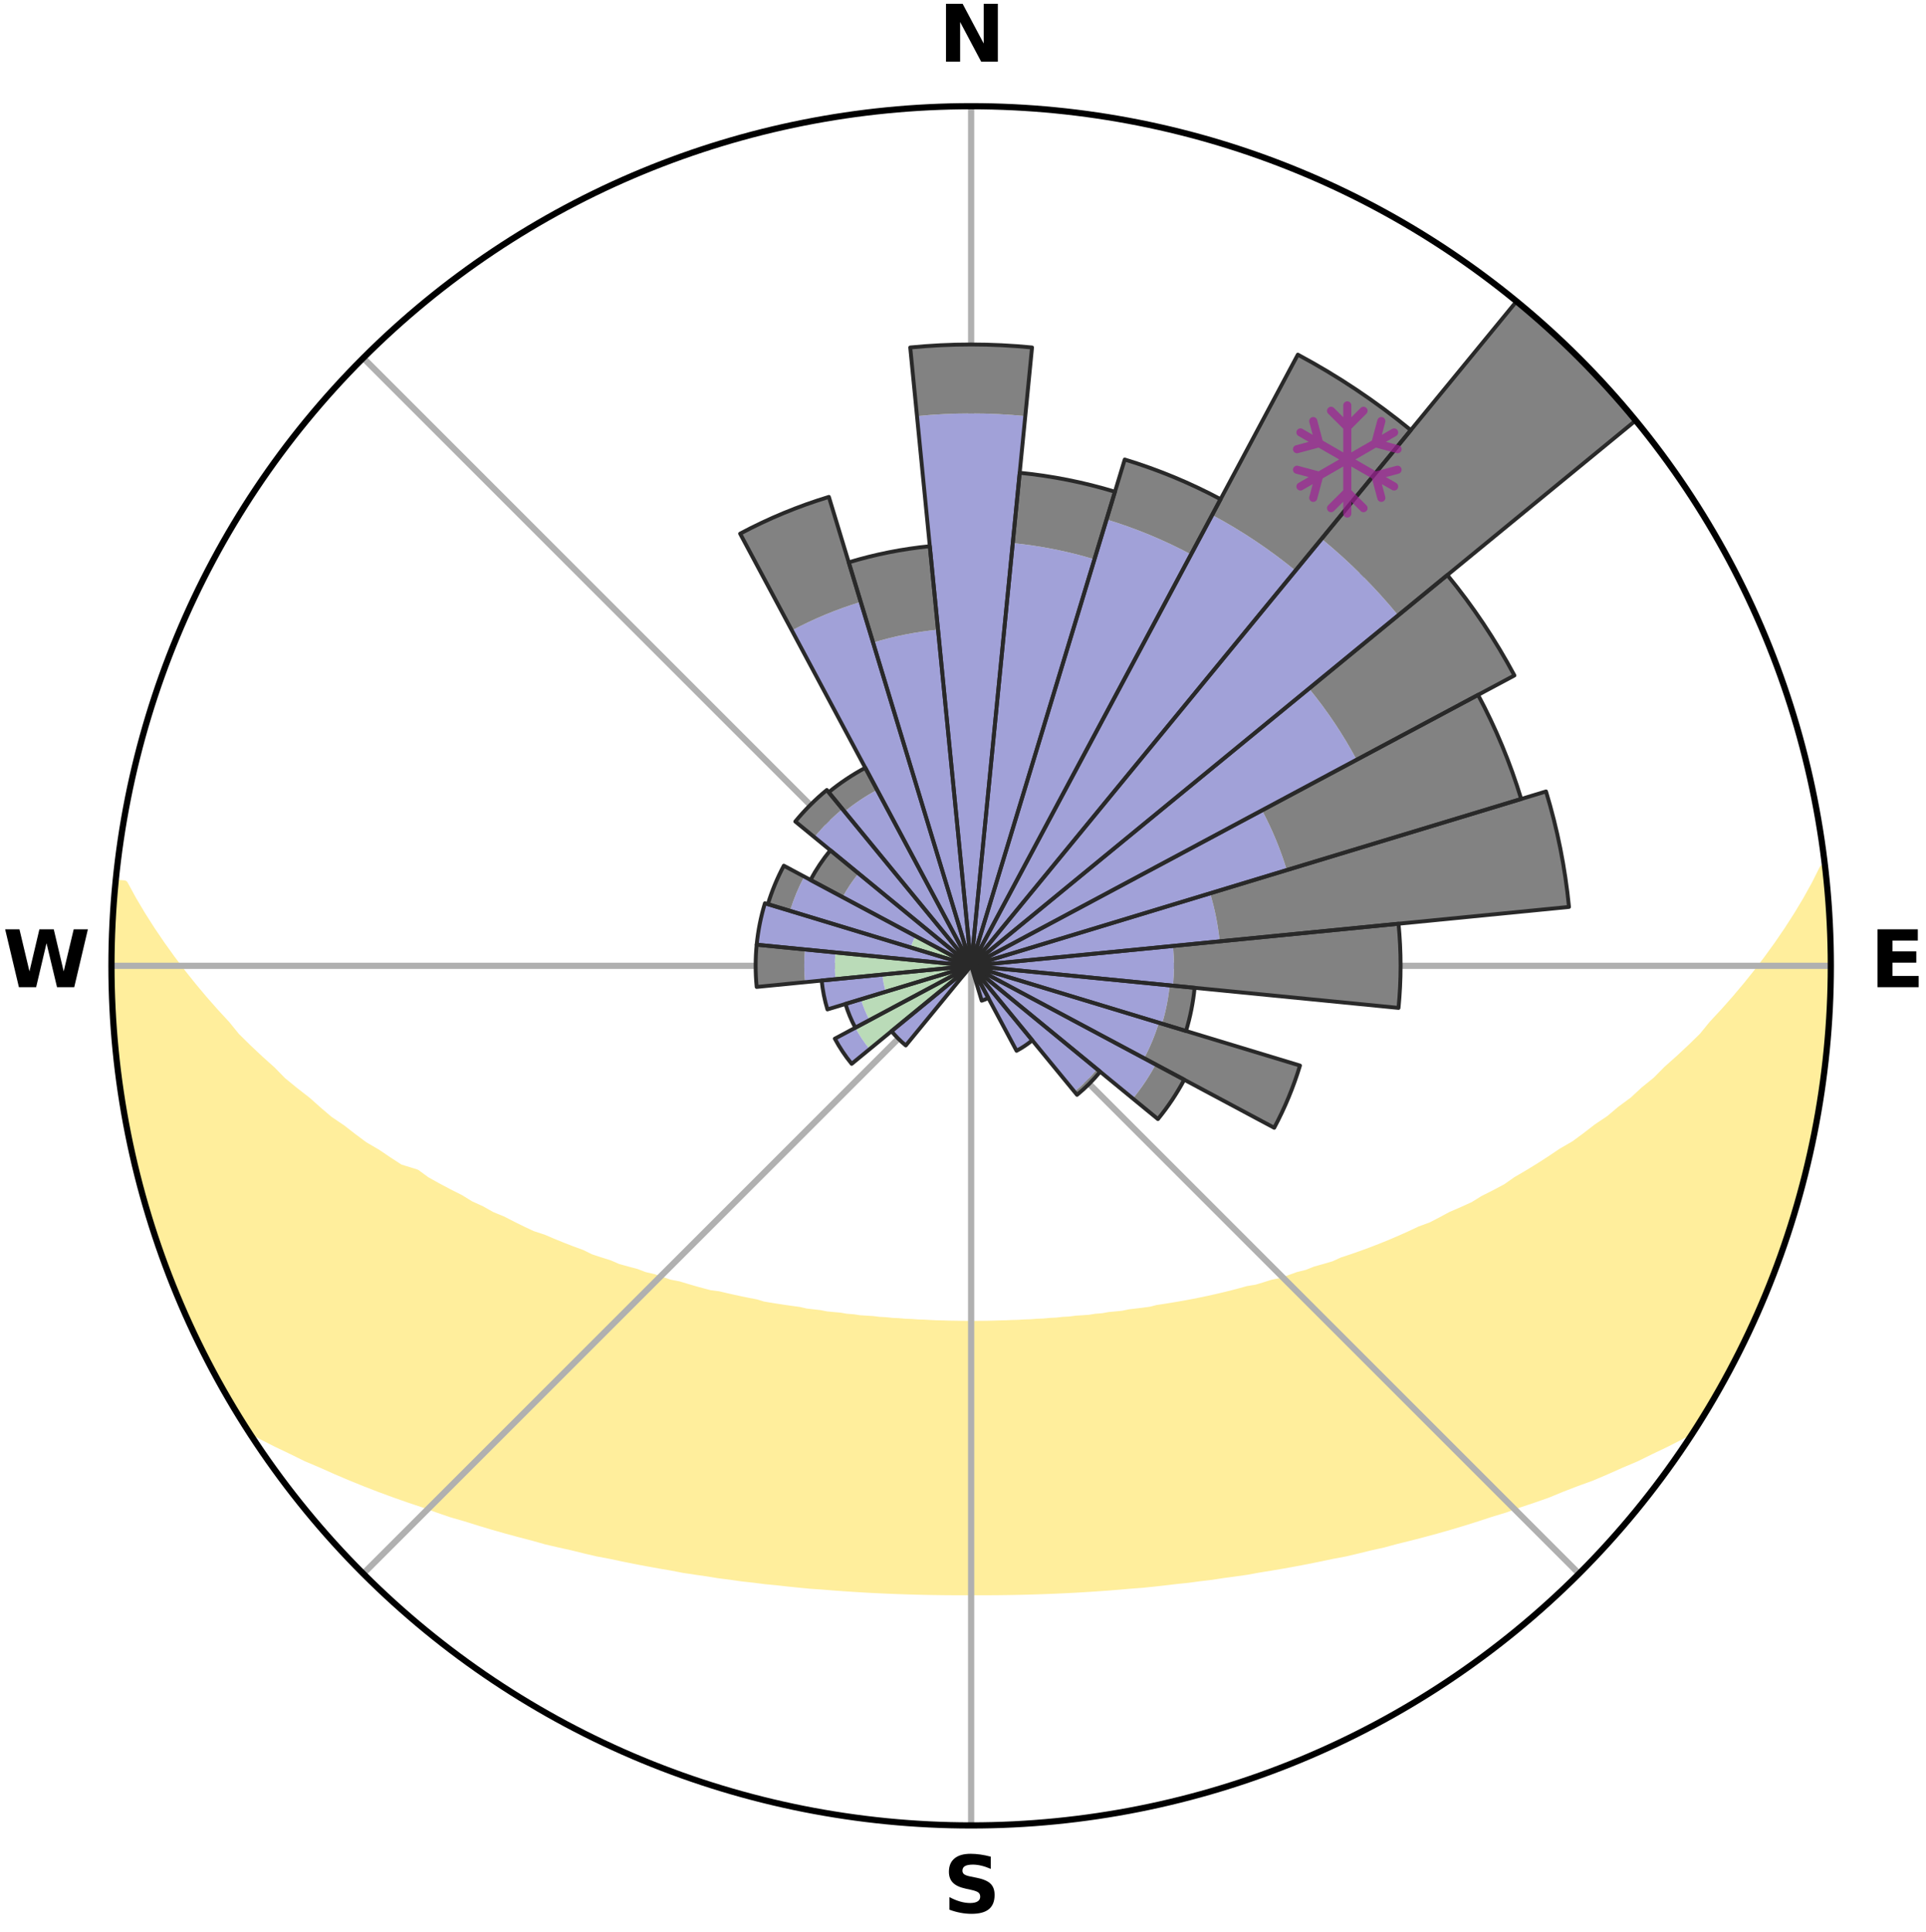 <?xml version="1.0" encoding="utf-8" standalone="no"?>
<!DOCTYPE svg PUBLIC "-//W3C//DTD SVG 1.1//EN"
  "http://www.w3.org/Graphics/SVG/1.1/DTD/svg11.dtd">
<svg xmlns:xlink="http://www.w3.org/1999/xlink" width="248.41pt" height="249.158pt" viewBox="0 0 248.41 249.158" xmlns="http://www.w3.org/2000/svg" version="1.1">
 <title>Ski Rose for Mount Ashland</title>
 <defs>
  <style type="text/css">*{stroke-linejoin: round; stroke-linecap: butt}</style>
 </defs>
 <g id="figure_1">
  <g id="patch_1">
   <path d="M 0 249.158 
L 248.41 249.158 
L 248.41 0 
L 0 0 
z
" style="fill: #ffffff"/>
  </g>
  <g id="axes_1">
   <g id="patch_2">
    <path d="M 236.135 124.579 
C 236.135 110.018 233.267 95.599 227.695 82.147 
C 222.122 68.695 213.955 56.471 203.659 46.175 
C 193.363 35.879 181.139 27.711 167.687 22.139 
C 154.235 16.567 139.815 13.699 125.255 13.699 
C 110.694 13.699 96.275 16.567 82.823 22.139 
C 69.371 27.711 57.147 35.879 46.851 46.175 
C 36.555 56.471 28.387 68.695 22.815 82.147 
C 17.243 95.599 14.375 110.018 14.375 124.579 
C 14.375 139.14 17.243 153.559 22.815 167.011 
C 28.387 180.463 36.555 192.687 46.851 202.983 
C 57.147 213.279 69.371 221.447 82.823 227.019 
C 96.275 232.591 110.694 235.459 125.255 235.459 
C 139.815 235.459 154.235 232.591 167.687 227.019 
C 181.139 221.447 193.363 213.279 203.659 202.983 
C 213.955 192.687 222.122 180.463 227.695 167.011 
C 233.267 153.559 236.135 139.14 236.135 124.579 
M 125.255 124.579 
C 125.255 124.579 125.255 124.579 125.255 124.579 
C 125.255 124.579 125.255 124.579 125.255 124.579 
C 125.255 124.579 125.255 124.579 125.255 124.579 
C 125.255 124.579 125.255 124.579 125.255 124.579 
C 125.255 124.579 125.255 124.579 125.255 124.579 
C 125.255 124.579 125.255 124.579 125.255 124.579 
C 125.255 124.579 125.255 124.579 125.255 124.579 
C 125.255 124.579 125.255 124.579 125.255 124.579 
C 125.255 124.579 125.255 124.579 125.255 124.579 
C 125.255 124.579 125.255 124.579 125.255 124.579 
C 125.255 124.579 125.255 124.579 125.255 124.579 
C 125.255 124.579 125.255 124.579 125.255 124.579 
C 125.255 124.579 125.255 124.579 125.255 124.579 
C 125.255 124.579 125.255 124.579 125.255 124.579 
C 125.255 124.579 125.255 124.579 125.255 124.579 
C 125.255 124.579 125.255 124.579 125.255 124.579 
z
" style="fill: #ffffff"/>
   </g>
   <g id="PolyCollection_1">
    <defs>
     <path id="m4c4952988b" d="M 235.351 -137.123 
L 235.153 -137.1 
L 234.13 -135.063 
L 233.019 -133.06 
L 231.84 -131.098 
L 230.606 -129.179 
L 229.326 -127.304 
L 228.005 -125.476 
L 226.648 -123.694 
L 225.257 -121.96 
L 223.836 -120.275 
L 222.386 -118.638 
L 220.91 -117.051 
L 219.635 -115.491 
L 218.111 -113.999 
L 216.567 -112.558 
L 215.004 -111.166 
L 213.645 -109.788 
L 212.049 -108.493 
L 210.658 -107.204 
L 209.035 -106.006 
L 207.617 -104.806 
L 205.974 -103.704 
L 204.536 -102.593 
L 203.088 -101.524 
L 201.426 -100.562 
L 199.967 -99.581 
L 198.504 -98.64 
L 197.037 -97.741 
L 195.567 -96.882 
L 194.292 -95.983 
L 192.82 -95.201 
L 191.349 -94.458 
L 190.067 -93.665 
L 188.6 -92.996 
L 187.139 -92.364 
L 185.86 -91.673 
L 184.583 -91.013 
L 183.138 -90.483 
L 181.868 -89.886 
L 180.603 -89.319 
L 179.342 -88.78 
L 178.086 -88.269 
L 176.837 -87.786 
L 175.594 -87.33 
L 174.36 -86.899 
L 173.134 -86.494 
L 172.052 -86.002 
L 170.842 -85.644 
L 169.641 -85.309 
L 168.575 -84.883 
L 167.393 -84.591 
L 166.339 -84.206 
L 165.289 -83.84 
L 164.137 -83.606 
L 163.102 -83.277 
L 162.072 -82.965 
L 160.953 -82.782 
L 159.939 -82.503 
L 158.933 -82.24 
L 157.933 -81.992 
L 156.941 -81.758 
L 155.955 -81.539 
L 154.978 -81.332 
L 154.008 -81.138 
L 153.046 -80.956 
L 152.091 -80.786 
L 151.145 -80.626 
L 150.207 -80.476 
L 149.277 -80.336 
L 148.403 -80.113 
L 147.485 -79.992 
L 146.575 -79.88 
L 145.673 -79.775 
L 144.815 -79.594 
L 143.925 -79.505 
L 143.043 -79.422 
L 142.195 -79.27 
L 141.324 -79.2 
L 140.483 -79.066 
L 139.623 -79.008 
L 138.77 -78.953 
L 137.938 -78.843 
L 137.095 -78.798 
L 136.269 -78.704 
L 135.433 -78.666 
L 134.612 -78.587 
L 133.785 -78.557 
L 132.967 -78.491 
L 132.146 -78.467 
L 131.333 -78.415 
L 130.517 -78.395 
L 129.706 -78.356 
L 128.894 -78.341 
L 128.085 -78.314 
L 127.276 -78.295 
L 126.467 -78.288 
L 125.659 -78.281 
L 124.851 -78.282 
L 124.043 -78.288 
L 123.234 -78.304 
L 122.425 -78.314 
L 121.616 -78.342 
L 120.804 -78.356 
L 119.993 -78.396 
L 119.181 -78.443 
L 118.363 -78.468 
L 117.549 -78.528 
L 116.725 -78.558 
L 115.907 -78.631 
L 115.076 -78.668 
L 114.254 -78.756 
L 113.415 -78.799 
L 112.588 -78.902 
L 111.74 -78.955 
L 110.887 -79.01 
L 110.05 -79.136 
L 109.186 -79.202 
L 108.343 -79.346 
L 107.468 -79.424 
L 106.586 -79.508 
L 105.732 -79.679 
L 104.838 -79.778 
L 103.936 -79.883 
L 103.071 -80.085 
L 102.157 -80.208 
L 101.235 -80.339 
L 100.305 -80.48 
L 99.366 -80.629 
L 98.42 -80.789 
L 97.531 -81.062 
L 96.573 -81.246 
L 95.607 -81.441 
L 94.634 -81.65 
L 93.652 -81.871 
L 92.664 -82.106 
L 91.581 -82.245 
L 90.574 -82.508 
L 89.561 -82.787 
L 88.542 -83.083 
L 87.516 -83.395 
L 86.378 -83.611 
L 85.337 -83.959 
L 84.292 -84.325 
L 83.122 -84.597 
L 82.064 -85.002 
L 80.876 -85.316 
L 79.676 -85.651 
L 78.6 -86.12 
L 77.384 -86.501 
L 76.159 -86.906 
L 75.072 -87.445 
L 73.834 -87.901 
L 72.589 -88.383 
L 71.337 -88.892 
L 70.081 -89.429 
L 68.654 -89.894 
L 67.385 -90.491 
L 66.114 -91.119 
L 64.84 -91.776 
L 63.386 -92.372 
L 62.108 -93.095 
L 60.646 -93.762 
L 59.368 -94.553 
L 57.901 -95.293 
L 56.433 -96.072 
L 54.964 -96.891 
L 53.696 -97.824 
L 51.568 -98.485 
L 50.104 -99.434 
L 48.645 -100.424 
L 46.983 -101.394 
L 45.535 -102.471 
L 44.097 -103.59 
L 42.455 -104.701 
L 41.038 -105.909 
L 39.634 -107.159 
L 38.025 -108.412 
L 36.43 -109.715 
L 35.073 -111.101 
L 33.512 -112.501 
L 31.969 -113.951 
L 30.448 -115.45 
L 29.174 -117.017 
L 27.701 -118.612 
L 26.253 -120.257 
L 24.835 -121.949 
L 23.448 -123.691 
L 22.095 -125.479 
L 20.779 -127.315 
L 19.504 -129.196 
L 18.277 -131.122 
L 17.108 -133.09 
L 16.013 -135.098 
L 14.982 -135.197 
L 14.982 -135.197 
L 14.767 -133.275 
L 14.584 -131.348 
L 14.633 -129.409 
L 14.515 -127.479 
L 14.429 -125.546 
L 14.403 -123.612 
L 14.581 -121.681 
L 14.591 -119.747 
L 14.632 -117.813 
L 14.736 -115.881 
L 15.004 -113.963 
L 15.137 -112.033 
L 15.336 -110.108 
L 15.687 -108.204 
L 15.908 -106.281 
L 16.353 -104.395 
L 16.634 -102.48 
L 17.136 -100.61 
L 17.477 -98.704 
L 18.036 -96.85 
L 18.438 -94.956 
L 19.054 -93.121 
L 19.517 -91.24 
L 20.192 -89.425 
L 20.769 -87.579 
L 21.397 -85.748 
L 22.159 -83.968 
L 22.831 -82.154 
L 23.603 -80.38 
L 24.361 -78.599 
L 25.206 -76.858 
L 26.093 -75.139 
L 26.934 -73.396 
L 27.821 -71.677 
L 28.803 -70.009 
L 29.733 -68.312 
L 30.716 -66.646 
L 31.805 -65.045 
L 33.717 -63.991 
L 35.658 -63.001 
L 37.617 -62.068 
L 39.513 -61.133 
L 41.482 -60.298 
L 43.379 -59.452 
L 45.274 -58.648 
L 47.163 -57.882 
L 49.046 -57.155 
L 50.921 -56.465 
L 52.787 -55.81 
L 54.643 -55.189 
L 56.432 -54.544 
L 58.212 -53.931 
L 60.037 -53.406 
L 61.797 -52.853 
L 63.548 -52.329 
L 65.288 -51.833 
L 67.017 -51.364 
L 68.734 -50.92 
L 70.399 -50.446 
L 72.094 -50.051 
L 73.777 -49.679 
L 75.412 -49.275 
L 77.038 -48.893 
L 78.685 -48.585 
L 80.29 -48.244 
L 81.885 -47.923 
L 83.47 -47.621 
L 85.045 -47.336 
L 86.61 -47.069 
L 88.143 -46.773 
L 89.69 -46.539 
L 91.227 -46.319 
L 92.737 -46.073 
L 94.255 -45.882 
L 95.751 -45.666 
L 97.252 -45.501 
L 98.733 -45.313 
L 100.218 -45.172 
L 101.685 -45.009 
L 103.147 -44.859 
L 104.602 -44.721 
L 106.059 -44.622 
L 107.503 -44.505 
L 108.942 -44.4 
L 110.377 -44.306 
L 111.808 -44.221 
L 113.234 -44.147 
L 114.657 -44.083 
L 116.077 -44.028 
L 117.494 -43.982 
L 118.909 -43.946 
L 120.321 -43.918 
L 121.732 -43.899 
L 123.142 -43.888 
L 124.551 -43.887 
L 125.959 -43.887 
L 127.368 -43.888 
L 128.777 -43.898 
L 130.188 -43.916 
L 131.601 -43.944 
L 133.016 -43.98 
L 134.433 -44.025 
L 135.853 -44.08 
L 137.276 -44.144 
L 138.703 -44.217 
L 140.133 -44.301 
L 141.568 -44.395 
L 143.008 -44.5 
L 144.452 -44.616 
L 145.902 -44.743 
L 147.365 -44.851 
L 148.827 -45.001 
L 150.294 -45.164 
L 151.768 -45.34 
L 153.261 -45.493 
L 154.748 -45.696 
L 156.258 -45.873 
L 157.76 -46.104 
L 159.287 -46.31 
L 160.825 -46.528 
L 162.35 -46.807 
L 163.905 -47.059 
L 165.471 -47.325 
L 167.046 -47.61 
L 168.631 -47.911 
L 170.226 -48.233 
L 171.832 -48.572 
L 173.48 -48.881 
L 175.105 -49.263 
L 176.741 -49.666 
L 178.425 -50.038 
L 180.079 -50.488 
L 181.785 -50.907 
L 183.503 -51.351 
L 185.233 -51.82 
L 186.973 -52.316 
L 188.724 -52.84 
L 190.485 -53.393 
L 192.255 -53.975 
L 194.091 -54.531 
L 195.88 -55.176 
L 197.736 -55.797 
L 199.603 -56.452 
L 201.415 -57.199 
L 203.296 -57.926 
L 205.251 -58.635 
L 207.147 -59.439 
L 209.044 -60.286 
L 211.014 -61.121 
L 212.91 -62.055 
L 214.869 -62.989 
L 216.81 -63.98 
L 218.721 -65.035 
L 219.789 -66.648 
L 220.766 -68.319 
L 221.725 -69.999 
L 222.673 -71.685 
L 223.576 -73.397 
L 224.481 -75.107 
L 225.233 -76.892 
L 226.084 -78.628 
L 226.885 -80.389 
L 227.634 -82.172 
L 228.333 -83.976 
L 229.091 -85.757 
L 229.713 -87.588 
L 230.378 -89.405 
L 230.919 -91.263 
L 231.541 -93.096 
L 232.04 -94.965 
L 232.562 -96.828 
L 233.039 -98.702 
L 233.471 -100.588 
L 233.859 -102.483 
L 234.203 -104.387 
L 234.58 -106.284 
L 234.834 -108.202 
L 235.174 -110.108 
L 235.35 -112.035 
L 235.618 -113.952 
L 235.779 -115.881 
L 235.836 -117.816 
L 235.997 -119.744 
L 236.037 -121.678 
L 236.128 -123.611 
L 236.04 -125.546 
L 236.061 -127.481 
L 235.96 -129.413 
L 235.914 -131.347 
L 235.748 -133.275 
L 235.495 -135.194 
L 235.351 -137.123 
z
" style="stroke: #ffee9c"/>
    </defs>
    <g clip-path="url(#pbad0f27b6e)">
     <use xlink:href="#m4c4952988b" x="0" y="249.158" style="fill: #ffee9c; stroke: #ffee9c"/>
    </g>
   </g>
   <g id="matplotlib.axis_1">
    <g id="xtick_1">
     <g id="line2d_1">
      <path d="M 125.255 124.579 
L 125.255 13.699 
" clip-path="url(#pbad0f27b6e)" style="fill: none; stroke: #b0b0b0; stroke-width: 0.8; stroke-linecap: square"/>
     </g>
     <g id="text_1">
      <!-- N -->
      <g transform="translate(121.07 7.958) scale(0.1 -0.1)">
       <defs>
        <path id="DejaVuSans-Bold-4e" d="M 588 4666 
L 1931 4666 
L 3628 1466 
L 3628 4666 
L 4769 4666 
L 4769 0 
L 3425 0 
L 1728 3200 
L 1728 0 
L 588 0 
L 588 4666 
z
" transform="scale(0.016)"/>
       </defs>
       <use xlink:href="#DejaVuSans-Bold-4e"/>
      </g>
     </g>
    </g>
    <g id="xtick_2">
     <g id="line2d_2">
      <path d="M 125.255 124.579 
L 203.659 46.175 
" clip-path="url(#pbad0f27b6e)" style="fill: none; stroke: #b0b0b0; stroke-width: 0.8; stroke-linecap: square"/>
     </g>
    </g>
    <g id="xtick_3">
     <g id="line2d_3">
      <path d="M 125.255 124.579 
L 236.135 124.579 
" clip-path="url(#pbad0f27b6e)" style="fill: none; stroke: #b0b0b0; stroke-width: 0.8; stroke-linecap: square"/>
     </g>
     <g id="text_2">
      <!-- E -->
      <g transform="translate(241.219 127.338) scale(0.1 -0.1)">
       <defs>
        <path id="DejaVuSans-Bold-45" d="M 588 4666 
L 3834 4666 
L 3834 3756 
L 1791 3756 
L 1791 2888 
L 3713 2888 
L 3713 1978 
L 1791 1978 
L 1791 909 
L 3903 909 
L 3903 0 
L 588 0 
L 588 4666 
z
" transform="scale(0.016)"/>
       </defs>
       <use xlink:href="#DejaVuSans-Bold-45"/>
      </g>
     </g>
    </g>
    <g id="xtick_4">
     <g id="line2d_4">
      <path d="M 125.255 124.579 
L 203.659 202.983 
" clip-path="url(#pbad0f27b6e)" style="fill: none; stroke: #b0b0b0; stroke-width: 0.8; stroke-linecap: square"/>
     </g>
    </g>
    <g id="xtick_5">
     <g id="line2d_5">
      <path d="M 125.255 124.579 
L 125.255 235.459 
" clip-path="url(#pbad0f27b6e)" style="fill: none; stroke: #b0b0b0; stroke-width: 0.8; stroke-linecap: square"/>
     </g>
     <g id="text_3">
      <!-- S -->
      <g transform="translate(121.654 246.718) scale(0.1 -0.1)">
       <defs>
        <path id="DejaVuSans-Bold-53" d="M 3834 4519 
L 3834 3531 
Q 3450 3703 3084 3790 
Q 2719 3878 2394 3878 
Q 1963 3878 1756 3759 
Q 1550 3641 1550 3391 
Q 1550 3203 1689 3098 
Q 1828 2994 2194 2919 
L 2706 2816 
Q 3484 2659 3812 2340 
Q 4141 2022 4141 1434 
Q 4141 663 3683 286 
Q 3225 -91 2284 -91 
Q 1841 -91 1394 -6 
Q 947 78 500 244 
L 500 1259 
Q 947 1022 1364 901 
Q 1781 781 2169 781 
Q 2563 781 2772 912 
Q 2981 1044 2981 1288 
Q 2981 1506 2839 1625 
Q 2697 1744 2272 1838 
L 1806 1941 
Q 1106 2091 782 2419 
Q 459 2747 459 3303 
Q 459 4000 909 4375 
Q 1359 4750 2203 4750 
Q 2588 4750 2994 4692 
Q 3400 4634 3834 4519 
z
" transform="scale(0.016)"/>
       </defs>
       <use xlink:href="#DejaVuSans-Bold-53"/>
      </g>
     </g>
    </g>
    <g id="xtick_6">
     <g id="line2d_6">
      <path d="M 125.255 124.579 
L 46.851 202.983 
" clip-path="url(#pbad0f27b6e)" style="fill: none; stroke: #b0b0b0; stroke-width: 0.8; stroke-linecap: square"/>
     </g>
    </g>
    <g id="xtick_7">
     <g id="line2d_7">
      <path d="M 125.255 124.579 
L 14.375 124.579 
" clip-path="url(#pbad0f27b6e)" style="fill: none; stroke: #b0b0b0; stroke-width: 0.8; stroke-linecap: square"/>
     </g>
     <g id="text_4">
      <!-- W -->
      <g transform="translate(0.36 127.338) scale(0.1 -0.1)">
       <defs>
        <path id="DejaVuSans-Bold-57" d="M 191 4666 
L 1344 4666 
L 2150 1275 
L 2950 4666 
L 4109 4666 
L 4909 1275 
L 5716 4666 
L 6859 4666 
L 5759 0 
L 4372 0 
L 3525 3547 
L 2688 0 
L 1300 0 
L 191 4666 
z
" transform="scale(0.016)"/>
       </defs>
       <use xlink:href="#DejaVuSans-Bold-57"/>
      </g>
     </g>
    </g>
    <g id="xtick_8">
     <g id="line2d_8">
      <path d="M 125.255 124.579 
L 46.851 46.175 
" clip-path="url(#pbad0f27b6e)" style="fill: none; stroke: #b0b0b0; stroke-width: 0.8; stroke-linecap: square"/>
     </g>
    </g>
   </g>
   <g id="matplotlib.axis_2"/>
   <g id="patch_3">
    <path d="M 125.255 124.579 
C 125.255 124.579 125.255 124.579 125.255 124.579 
C 125.255 124.579 125.255 124.579 125.255 124.579 
L 125.255 124.579 
C 125.255 124.579 125.255 124.579 125.255 124.579 
C 125.255 124.579 125.255 124.579 125.255 124.579 
z
" clip-path="url(#pbad0f27b6e)" style="fill: #d9d9d9"/>
   </g>
   <g id="patch_4">
    <path d="M 125.255 124.579 
C 125.255 124.579 125.255 124.579 125.255 124.579 
C 125.255 124.579 125.255 124.579 125.255 124.579 
L 125.255 124.579 
C 125.255 124.579 125.255 124.579 125.255 124.579 
C 125.255 124.579 125.255 124.579 125.255 124.579 
z
" clip-path="url(#pbad0f27b6e)" style="fill: #d9d9d9"/>
   </g>
   <g id="patch_5">
    <path d="M 125.255 124.579 
C 125.255 124.579 125.255 124.579 125.255 124.579 
C 125.255 124.579 125.255 124.579 125.255 124.579 
L 125.255 124.579 
C 125.255 124.579 125.255 124.579 125.255 124.579 
C 125.255 124.579 125.255 124.579 125.255 124.579 
z
" clip-path="url(#pbad0f27b6e)" style="fill: #d9d9d9"/>
   </g>
   <g id="patch_6">
    <path d="M 125.255 124.579 
C 125.255 124.579 125.255 124.579 125.255 124.579 
C 125.255 124.579 125.255 124.579 125.255 124.579 
L 125.255 124.579 
C 125.255 124.579 125.255 124.579 125.255 124.579 
C 125.255 124.579 125.255 124.579 125.255 124.579 
z
" clip-path="url(#pbad0f27b6e)" style="fill: #d9d9d9"/>
   </g>
   <g id="patch_7">
    <path d="M 125.255 124.579 
C 125.255 124.579 125.255 124.579 125.255 124.579 
C 125.255 124.579 125.255 124.579 125.255 124.579 
L 125.255 124.579 
C 125.255 124.579 125.255 124.579 125.255 124.579 
C 125.255 124.579 125.255 124.579 125.255 124.579 
z
" clip-path="url(#pbad0f27b6e)" style="fill: #d9d9d9"/>
   </g>
   <g id="patch_8">
    <path d="M 125.255 124.579 
C 125.255 124.579 125.255 124.579 125.255 124.579 
C 125.255 124.579 125.255 124.579 125.255 124.579 
L 125.255 124.579 
C 125.255 124.579 125.255 124.579 125.255 124.579 
C 125.255 124.579 125.255 124.579 125.255 124.579 
z
" clip-path="url(#pbad0f27b6e)" style="fill: #d9d9d9"/>
   </g>
   <g id="patch_9">
    <path d="M 125.255 124.579 
C 125.255 124.579 125.255 124.579 125.255 124.579 
C 125.255 124.579 125.255 124.579 125.255 124.579 
L 125.255 124.579 
C 125.255 124.579 125.255 124.579 125.255 124.579 
C 125.255 124.579 125.255 124.579 125.255 124.579 
z
" clip-path="url(#pbad0f27b6e)" style="fill: #d9d9d9"/>
   </g>
   <g id="patch_10">
    <path d="M 125.255 124.579 
C 125.255 124.579 125.255 124.579 125.255 124.579 
C 125.255 124.579 125.255 124.579 125.255 124.579 
L 125.255 124.579 
C 125.255 124.579 125.255 124.579 125.255 124.579 
C 125.255 124.579 125.255 124.579 125.255 124.579 
z
" clip-path="url(#pbad0f27b6e)" style="fill: #d9d9d9"/>
   </g>
   <g id="patch_11">
    <path d="M 125.255 124.579 
C 125.255 124.579 125.255 124.579 125.255 124.579 
C 125.255 124.579 125.255 124.579 125.255 124.579 
L 125.255 124.579 
C 125.255 124.579 125.255 124.579 125.255 124.579 
C 125.255 124.579 125.255 124.579 125.255 124.579 
z
" clip-path="url(#pbad0f27b6e)" style="fill: #d9d9d9"/>
   </g>
   <g id="patch_12">
    <path d="M 125.255 124.579 
C 125.255 124.579 125.255 124.579 125.255 124.579 
C 125.255 124.579 125.255 124.579 125.255 124.579 
L 125.255 124.579 
C 125.255 124.579 125.255 124.579 125.255 124.579 
C 125.255 124.579 125.255 124.579 125.255 124.579 
z
" clip-path="url(#pbad0f27b6e)" style="fill: #d9d9d9"/>
   </g>
   <g id="patch_13">
    <path d="M 125.255 124.579 
C 125.255 124.579 125.255 124.579 125.255 124.579 
C 125.255 124.579 125.255 124.579 125.255 124.579 
L 125.255 124.579 
C 125.255 124.579 125.255 124.579 125.255 124.579 
C 125.255 124.579 125.255 124.579 125.255 124.579 
z
" clip-path="url(#pbad0f27b6e)" style="fill: #d9d9d9"/>
   </g>
   <g id="patch_14">
    <path d="M 125.255 124.579 
C 125.255 124.579 125.255 124.579 125.255 124.579 
C 125.255 124.579 125.255 124.579 125.255 124.579 
L 125.255 124.579 
C 125.255 124.579 125.255 124.579 125.255 124.579 
C 125.255 124.579 125.255 124.579 125.255 124.579 
z
" clip-path="url(#pbad0f27b6e)" style="fill: #d9d9d9"/>
   </g>
   <g id="patch_15">
    <path d="M 125.255 124.579 
C 125.255 124.579 125.255 124.579 125.255 124.579 
C 125.255 124.579 125.255 124.579 125.255 124.579 
L 125.255 124.579 
C 125.255 124.579 125.255 124.579 125.255 124.579 
C 125.255 124.579 125.255 124.579 125.255 124.579 
z
" clip-path="url(#pbad0f27b6e)" style="fill: #d9d9d9"/>
   </g>
   <g id="patch_16">
    <path d="M 125.255 124.579 
C 125.255 124.579 125.255 124.579 125.255 124.579 
C 125.255 124.579 125.255 124.579 125.255 124.579 
L 125.255 124.579 
C 125.255 124.579 125.255 124.579 125.255 124.579 
C 125.255 124.579 125.255 124.579 125.255 124.579 
z
" clip-path="url(#pbad0f27b6e)" style="fill: #d9d9d9"/>
   </g>
   <g id="patch_17">
    <path d="M 125.255 124.579 
C 125.255 124.579 125.255 124.579 125.255 124.579 
C 125.255 124.579 125.255 124.579 125.255 124.579 
L 125.255 124.579 
C 125.255 124.579 125.255 124.579 125.255 124.579 
C 125.255 124.579 125.255 124.579 125.255 124.579 
z
" clip-path="url(#pbad0f27b6e)" style="fill: #d9d9d9"/>
   </g>
   <g id="patch_18">
    <path d="M 125.255 124.579 
C 125.255 124.579 125.255 124.579 125.255 124.579 
C 125.255 124.579 125.255 124.579 125.255 124.579 
L 125.255 124.579 
C 125.255 124.579 125.255 124.579 125.255 124.579 
C 125.255 124.579 125.255 124.579 125.255 124.579 
z
" clip-path="url(#pbad0f27b6e)" style="fill: #d9d9d9"/>
   </g>
   <g id="patch_19">
    <path d="M 125.255 124.579 
C 125.255 124.579 125.255 124.579 125.255 124.579 
C 125.255 124.579 125.255 124.579 125.255 124.579 
L 125.255 124.579 
C 125.255 124.579 125.255 124.579 125.255 124.579 
C 125.255 124.579 125.255 124.579 125.255 124.579 
z
" clip-path="url(#pbad0f27b6e)" style="fill: #d9d9d9"/>
   </g>
   <g id="patch_20">
    <path d="M 125.255 124.579 
C 125.255 124.579 125.255 124.579 125.255 124.579 
C 125.255 124.579 125.255 124.579 125.255 124.579 
L 125.255 124.579 
C 125.255 124.579 125.255 124.579 125.255 124.579 
C 125.255 124.579 125.255 124.579 125.255 124.579 
z
" clip-path="url(#pbad0f27b6e)" style="fill: #d9d9d9"/>
   </g>
   <g id="patch_21">
    <path d="M 125.255 124.579 
C 125.255 124.579 125.255 124.579 125.255 124.579 
C 125.255 124.579 125.255 124.579 125.255 124.579 
L 125.255 124.579 
C 125.255 124.579 125.255 124.579 125.255 124.579 
C 125.255 124.579 125.255 124.579 125.255 124.579 
z
" clip-path="url(#pbad0f27b6e)" style="fill: #d9d9d9"/>
   </g>
   <g id="patch_22">
    <path d="M 125.255 124.579 
C 125.255 124.579 125.255 124.579 125.255 124.579 
C 125.255 124.579 125.255 124.579 125.255 124.579 
L 125.255 124.579 
C 125.255 124.579 125.255 124.579 125.255 124.579 
C 125.255 124.579 125.255 124.579 125.255 124.579 
z
" clip-path="url(#pbad0f27b6e)" style="fill: #d9d9d9"/>
   </g>
   <g id="patch_23">
    <path d="M 125.255 124.579 
C 125.255 124.579 125.255 124.579 125.255 124.579 
C 125.255 124.579 125.255 124.579 125.255 124.579 
L 125.255 124.579 
C 125.255 124.579 125.255 124.579 125.255 124.579 
C 125.255 124.579 125.255 124.579 125.255 124.579 
z
" clip-path="url(#pbad0f27b6e)" style="fill: #d9d9d9"/>
   </g>
   <g id="patch_24">
    <path d="M 125.255 124.579 
C 125.255 124.579 125.255 124.579 125.255 124.579 
C 125.255 124.579 125.255 124.579 125.255 124.579 
L 125.255 124.579 
C 125.255 124.579 125.255 124.579 125.255 124.579 
C 125.255 124.579 125.255 124.579 125.255 124.579 
z
" clip-path="url(#pbad0f27b6e)" style="fill: #d9d9d9"/>
   </g>
   <g id="patch_25">
    <path d="M 125.255 124.579 
C 125.255 124.579 125.255 124.579 125.255 124.579 
C 125.255 124.579 125.255 124.579 125.255 124.579 
L 125.255 124.579 
C 125.255 124.579 125.255 124.579 125.255 124.579 
C 125.255 124.579 125.255 124.579 125.255 124.579 
z
" clip-path="url(#pbad0f27b6e)" style="fill: #d9d9d9"/>
   </g>
   <g id="patch_26">
    <path d="M 125.255 124.579 
C 125.255 124.579 125.255 124.579 125.255 124.579 
C 125.255 124.579 125.255 124.579 125.255 124.579 
L 125.255 124.579 
C 125.255 124.579 125.255 124.579 125.255 124.579 
C 125.255 124.579 125.255 124.579 125.255 124.579 
z
" clip-path="url(#pbad0f27b6e)" style="fill: #d9d9d9"/>
   </g>
   <g id="patch_27">
    <path d="M 125.255 124.579 
C 125.255 124.579 125.255 124.579 125.255 124.579 
C 125.255 124.579 125.255 124.579 125.255 124.579 
L 125.255 124.579 
C 125.255 124.579 125.255 124.579 125.255 124.579 
C 125.255 124.579 125.255 124.579 125.255 124.579 
z
" clip-path="url(#pbad0f27b6e)" style="fill: #d9d9d9"/>
   </g>
   <g id="patch_28">
    <path d="M 125.255 124.579 
C 125.255 124.579 125.255 124.579 125.255 124.579 
C 125.255 124.579 125.255 124.579 125.255 124.579 
L 125.255 124.579 
C 125.255 124.579 125.255 124.579 125.255 124.579 
C 125.255 124.579 125.255 124.579 125.255 124.579 
z
" clip-path="url(#pbad0f27b6e)" style="fill: #d9d9d9"/>
   </g>
   <g id="patch_29">
    <path d="M 125.255 124.579 
C 125.255 124.579 125.255 124.579 125.255 124.579 
C 125.255 124.579 125.255 124.579 125.255 124.579 
L 125.255 124.579 
C 125.255 124.579 125.255 124.579 125.255 124.579 
C 125.255 124.579 125.255 124.579 125.255 124.579 
z
" clip-path="url(#pbad0f27b6e)" style="fill: #d9d9d9"/>
   </g>
   <g id="patch_30">
    <path d="M 125.255 124.579 
C 125.255 124.579 125.255 124.579 125.255 124.579 
C 125.255 124.579 125.255 124.579 125.255 124.579 
L 125.255 124.579 
C 125.255 124.579 125.255 124.579 125.255 124.579 
C 125.255 124.579 125.255 124.579 125.255 124.579 
z
" clip-path="url(#pbad0f27b6e)" style="fill: #d9d9d9"/>
   </g>
   <g id="patch_31">
    <path d="M 125.255 124.579 
C 125.255 124.579 125.255 124.579 125.255 124.579 
C 125.255 124.579 125.255 124.579 125.255 124.579 
L 125.255 124.579 
C 125.255 124.579 125.255 124.579 125.255 124.579 
C 125.255 124.579 125.255 124.579 125.255 124.579 
z
" clip-path="url(#pbad0f27b6e)" style="fill: #d9d9d9"/>
   </g>
   <g id="patch_32">
    <path d="M 125.255 124.579 
C 125.255 124.579 125.255 124.579 125.255 124.579 
C 125.255 124.579 125.255 124.579 125.255 124.579 
L 125.255 124.579 
C 125.255 124.579 125.255 124.579 125.255 124.579 
C 125.255 124.579 125.255 124.579 125.255 124.579 
z
" clip-path="url(#pbad0f27b6e)" style="fill: #d9d9d9"/>
   </g>
   <g id="patch_33">
    <path d="M 125.255 124.579 
C 125.255 124.579 125.255 124.579 125.255 124.579 
C 125.255 124.579 125.255 124.579 125.255 124.579 
L 125.255 124.579 
C 125.255 124.579 125.255 124.579 125.255 124.579 
C 125.255 124.579 125.255 124.579 125.255 124.579 
z
" clip-path="url(#pbad0f27b6e)" style="fill: #d9d9d9"/>
   </g>
   <g id="patch_34">
    <path d="M 125.255 124.579 
C 125.255 124.579 125.255 124.579 125.255 124.579 
C 125.255 124.579 125.255 124.579 125.255 124.579 
L 125.255 124.579 
C 125.255 124.579 125.255 124.579 125.255 124.579 
C 125.255 124.579 125.255 124.579 125.255 124.579 
z
" clip-path="url(#pbad0f27b6e)" style="fill: #d9d9d9"/>
   </g>
   <g id="patch_35">
    <path d="M 125.255 124.579 
C 125.255 124.579 125.255 124.579 125.255 124.579 
C 125.255 124.579 125.255 124.579 125.255 124.579 
L 125.255 124.579 
C 125.255 124.579 125.255 124.579 125.255 124.579 
C 125.255 124.579 125.255 124.579 125.255 124.579 
z
" clip-path="url(#pbad0f27b6e)" style="fill: #badbb8"/>
   </g>
   <g id="patch_36">
    <path d="M 125.255 124.579 
C 125.255 124.579 125.255 124.579 125.255 124.579 
C 125.255 124.579 125.255 124.579 125.255 124.579 
L 125.255 124.579 
C 125.255 124.579 125.255 124.579 125.255 124.579 
C 125.255 124.579 125.255 124.579 125.255 124.579 
z
" clip-path="url(#pbad0f27b6e)" style="fill: #badbb8"/>
   </g>
   <g id="patch_37">
    <path d="M 125.255 124.579 
C 125.255 124.579 125.255 124.579 125.255 124.579 
C 125.255 124.579 125.255 124.579 125.255 124.579 
L 125.255 124.579 
C 125.255 124.579 125.255 124.579 125.255 124.579 
C 125.255 124.579 125.255 124.579 125.255 124.579 
z
" clip-path="url(#pbad0f27b6e)" style="fill: #badbb8"/>
   </g>
   <g id="patch_38">
    <path d="M 125.255 124.579 
C 125.255 124.579 125.255 124.579 125.255 124.579 
C 125.255 124.579 125.255 124.579 125.255 124.579 
L 125.255 124.579 
C 125.255 124.579 125.255 124.579 125.255 124.579 
C 125.255 124.579 125.255 124.579 125.255 124.579 
z
" clip-path="url(#pbad0f27b6e)" style="fill: #badbb8"/>
   </g>
   <g id="patch_39">
    <path d="M 125.255 124.579 
C 125.255 124.579 125.255 124.579 125.255 124.579 
C 125.255 124.579 125.255 124.579 125.255 124.579 
L 125.255 124.579 
C 125.255 124.579 125.255 124.579 125.255 124.579 
C 125.255 124.579 125.255 124.579 125.255 124.579 
z
" clip-path="url(#pbad0f27b6e)" style="fill: #badbb8"/>
   </g>
   <g id="patch_40">
    <path d="M 125.255 124.579 
C 125.255 124.579 125.255 124.579 125.255 124.579 
C 125.255 124.579 125.255 124.579 125.255 124.579 
L 125.255 124.579 
C 125.255 124.579 125.255 124.579 125.255 124.579 
C 125.255 124.579 125.255 124.579 125.255 124.579 
z
" clip-path="url(#pbad0f27b6e)" style="fill: #badbb8"/>
   </g>
   <g id="patch_41">
    <path d="M 125.255 124.579 
C 125.255 124.579 125.255 124.579 125.255 124.579 
C 125.255 124.579 125.255 124.579 125.255 124.579 
L 125.255 124.579 
C 125.255 124.579 125.255 124.579 125.255 124.579 
C 125.255 124.579 125.255 124.579 125.255 124.579 
z
" clip-path="url(#pbad0f27b6e)" style="fill: #badbb8"/>
   </g>
   <g id="patch_42">
    <path d="M 125.255 124.579 
C 125.255 124.579 125.255 124.579 125.255 124.579 
C 125.255 124.579 125.255 124.579 125.255 124.579 
L 125.255 124.579 
C 125.255 124.579 125.255 124.579 125.255 124.579 
C 125.255 124.579 125.255 124.579 125.255 124.579 
z
" clip-path="url(#pbad0f27b6e)" style="fill: #badbb8"/>
   </g>
   <g id="patch_43">
    <path d="M 125.255 124.579 
C 125.255 124.579 125.255 124.579 125.255 124.579 
C 125.255 124.579 125.255 124.579 125.255 124.579 
L 125.255 124.579 
C 125.255 124.579 125.255 124.579 125.255 124.579 
C 125.255 124.579 125.255 124.579 125.255 124.579 
z
" clip-path="url(#pbad0f27b6e)" style="fill: #badbb8"/>
   </g>
   <g id="patch_44">
    <path d="M 125.255 124.579 
C 125.255 124.579 125.255 124.579 125.255 124.579 
C 125.255 124.579 125.255 124.579 125.255 124.579 
L 125.255 124.579 
C 125.255 124.579 125.255 124.579 125.255 124.579 
C 125.255 124.579 125.255 124.579 125.255 124.579 
z
" clip-path="url(#pbad0f27b6e)" style="fill: #badbb8"/>
   </g>
   <g id="patch_45">
    <path d="M 125.255 124.579 
C 125.255 124.579 125.255 124.579 125.255 124.579 
C 125.255 124.579 125.255 124.579 125.255 124.579 
L 125.255 124.579 
C 125.255 124.579 125.255 124.579 125.255 124.579 
C 125.255 124.579 125.255 124.579 125.255 124.579 
z
" clip-path="url(#pbad0f27b6e)" style="fill: #badbb8"/>
   </g>
   <g id="patch_46">
    <path d="M 125.255 124.579 
C 125.255 124.579 125.255 124.579 125.255 124.579 
C 125.255 124.579 125.255 124.579 125.255 124.579 
L 125.255 124.579 
C 125.255 124.579 125.255 124.579 125.255 124.579 
C 125.255 124.579 125.255 124.579 125.255 124.579 
z
" clip-path="url(#pbad0f27b6e)" style="fill: #badbb8"/>
   </g>
   <g id="patch_47">
    <path d="M 125.255 124.579 
C 125.255 124.579 125.255 124.579 125.255 124.579 
C 125.255 124.579 125.255 124.579 125.255 124.579 
L 125.255 124.579 
C 125.255 124.579 125.255 124.579 125.255 124.579 
C 125.255 124.579 125.255 124.579 125.255 124.579 
z
" clip-path="url(#pbad0f27b6e)" style="fill: #badbb8"/>
   </g>
   <g id="patch_48">
    <path d="M 125.255 124.579 
C 125.255 124.579 125.255 124.579 125.255 124.579 
C 125.255 124.579 125.255 124.579 125.255 124.579 
L 125.255 124.579 
C 125.255 124.579 125.255 124.579 125.255 124.579 
C 125.255 124.579 125.255 124.579 125.255 124.579 
z
" clip-path="url(#pbad0f27b6e)" style="fill: #badbb8"/>
   </g>
   <g id="patch_49">
    <path d="M 125.255 124.579 
C 125.255 124.579 125.255 124.579 125.255 124.579 
C 125.255 124.579 125.255 124.579 125.255 124.579 
L 125.255 124.579 
C 125.255 124.579 125.255 124.579 125.255 124.579 
C 125.255 124.579 125.255 124.579 125.255 124.579 
z
" clip-path="url(#pbad0f27b6e)" style="fill: #badbb8"/>
   </g>
   <g id="patch_50">
    <path d="M 125.255 124.579 
C 125.255 124.579 125.255 124.579 125.255 124.579 
C 125.255 124.579 125.255 124.579 125.255 124.579 
L 125.255 124.579 
C 125.255 124.579 125.255 124.579 125.255 124.579 
C 125.255 124.579 125.255 124.579 125.255 124.579 
z
" clip-path="url(#pbad0f27b6e)" style="fill: #badbb8"/>
   </g>
   <g id="patch_51">
    <path d="M 125.255 124.579 
C 125.255 124.579 125.255 124.579 125.255 124.579 
C 125.255 124.579 125.255 124.579 125.255 124.579 
L 125.255 124.579 
C 125.255 124.579 125.255 124.579 125.255 124.579 
C 125.255 124.579 125.255 124.579 125.255 124.579 
z
" clip-path="url(#pbad0f27b6e)" style="fill: #badbb8"/>
   </g>
   <g id="patch_52">
    <path d="M 125.255 124.579 
C 125.255 124.579 125.255 124.579 125.255 124.579 
C 125.255 124.579 125.255 124.579 125.255 124.579 
L 125.255 124.579 
C 125.255 124.579 125.255 124.579 125.255 124.579 
C 125.255 124.579 125.255 124.579 125.255 124.579 
z
" clip-path="url(#pbad0f27b6e)" style="fill: #badbb8"/>
   </g>
   <g id="patch_53">
    <path d="M 125.255 124.579 
C 125.255 124.579 125.255 124.579 125.255 124.579 
C 125.255 124.579 125.255 124.579 125.255 124.579 
L 125.255 124.579 
C 125.255 124.579 125.255 124.579 125.255 124.579 
C 125.255 124.579 125.255 124.579 125.255 124.579 
z
" clip-path="url(#pbad0f27b6e)" style="fill: #badbb8"/>
   </g>
   <g id="patch_54">
    <path d="M 125.255 124.579 
C 125.255 124.579 125.255 124.579 125.255 124.579 
C 125.255 124.579 125.255 124.579 125.255 124.579 
L 125.255 124.579 
C 125.255 124.579 125.255 124.579 125.255 124.579 
C 125.255 124.579 125.255 124.579 125.255 124.579 
z
" clip-path="url(#pbad0f27b6e)" style="fill: #badbb8"/>
   </g>
   <g id="patch_55">
    <path d="M 125.255 124.579 
C 125.255 124.579 125.255 124.579 125.255 124.579 
C 125.255 124.579 125.255 124.579 125.255 124.579 
L 125.255 124.579 
C 125.255 124.579 125.255 124.579 125.255 124.579 
C 125.255 124.579 125.255 124.579 125.255 124.579 
z
" clip-path="url(#pbad0f27b6e)" style="fill: #badbb8"/>
   </g>
   <g id="patch_56">
    <path d="M 125.255 124.579 
C 125.255 124.579 125.255 124.579 125.255 124.579 
C 125.255 124.579 125.255 124.579 125.255 124.579 
L 110.316 132.564 
C 110.577 133.053 110.862 133.529 111.17 133.99 
C 111.478 134.451 111.809 134.897 112.161 135.325 
z
" clip-path="url(#pbad0f27b6e)" style="fill: #badbb8"/>
   </g>
   <g id="patch_57">
    <path d="M 125.255 124.579 
C 125.255 124.579 125.255 124.579 125.255 124.579 
C 125.255 124.579 125.255 124.579 125.255 124.579 
L 111.038 128.892 
C 111.179 129.357 111.343 129.815 111.529 130.265 
C 111.715 130.714 111.923 131.154 112.152 131.583 
z
" clip-path="url(#pbad0f27b6e)" style="fill: #badbb8"/>
   </g>
   <g id="patch_58">
    <path d="M 125.255 124.579 
C 125.255 124.579 125.255 124.579 125.255 124.579 
C 125.255 124.579 125.255 124.579 125.255 124.579 
L 113.802 125.707 
C 113.839 126.082 113.894 126.455 113.968 126.824 
C 114.041 127.194 114.133 127.559 114.242 127.92 
z
" clip-path="url(#pbad0f27b6e)" style="fill: #badbb8"/>
   </g>
   <g id="patch_59">
    <path d="M 125.255 124.579 
C 125.255 124.579 125.255 124.579 125.255 124.579 
C 125.255 124.579 125.255 124.579 125.255 124.579 
L 107.761 122.856 
C 107.704 123.429 107.676 124.004 107.676 124.579 
C 107.676 125.154 107.704 125.729 107.761 126.302 
z
" clip-path="url(#pbad0f27b6e)" style="fill: #badbb8"/>
   </g>
   <g id="patch_60">
    <path d="M 125.255 124.579 
C 125.255 124.579 125.255 124.579 125.255 124.579 
C 125.255 124.579 125.255 124.579 125.255 124.579 
L 125.255 124.579 
C 125.255 124.579 125.255 124.579 125.255 124.579 
C 125.255 124.579 125.255 124.579 125.255 124.579 
z
" clip-path="url(#pbad0f27b6e)" style="fill: #badbb8"/>
   </g>
   <g id="patch_61">
    <path d="M 125.255 124.579 
C 125.255 124.579 125.255 124.579 125.255 124.579 
C 125.255 124.579 125.255 124.579 125.255 124.579 
L 118.078 120.743 
C 117.953 120.978 117.839 121.219 117.737 121.465 
C 117.635 121.711 117.545 121.962 117.468 122.217 
z
" clip-path="url(#pbad0f27b6e)" style="fill: #badbb8"/>
   </g>
   <g id="patch_62">
    <path d="M 125.255 124.579 
C 125.255 124.579 125.255 124.579 125.255 124.579 
C 125.255 124.579 125.255 124.579 125.255 124.579 
L 125.255 124.579 
C 125.255 124.579 125.255 124.579 125.255 124.579 
C 125.255 124.579 125.255 124.579 125.255 124.579 
z
" clip-path="url(#pbad0f27b6e)" style="fill: #badbb8"/>
   </g>
   <g id="patch_63">
    <path d="M 125.255 124.579 
C 125.255 124.579 125.255 124.579 125.255 124.579 
C 125.255 124.579 125.255 124.579 125.255 124.579 
L 125.255 124.579 
C 125.255 124.579 125.255 124.579 125.255 124.579 
C 125.255 124.579 125.255 124.579 125.255 124.579 
z
" clip-path="url(#pbad0f27b6e)" style="fill: #badbb8"/>
   </g>
   <g id="patch_64">
    <path d="M 125.255 124.579 
C 125.255 124.579 125.255 124.579 125.255 124.579 
C 125.255 124.579 125.255 124.579 125.255 124.579 
L 125.255 124.579 
C 125.255 124.579 125.255 124.579 125.255 124.579 
C 125.255 124.579 125.255 124.579 125.255 124.579 
z
" clip-path="url(#pbad0f27b6e)" style="fill: #badbb8"/>
   </g>
   <g id="patch_65">
    <path d="M 125.255 124.579 
C 125.255 124.579 125.255 124.579 125.255 124.579 
C 125.255 124.579 125.255 124.579 125.255 124.579 
L 125.255 124.579 
C 125.255 124.579 125.255 124.579 125.255 124.579 
C 125.255 124.579 125.255 124.579 125.255 124.579 
z
" clip-path="url(#pbad0f27b6e)" style="fill: #badbb8"/>
   </g>
   <g id="patch_66">
    <path d="M 125.255 124.579 
C 125.255 124.579 125.255 124.579 125.255 124.579 
C 125.255 124.579 125.255 124.579 125.255 124.579 
L 125.255 124.579 
C 125.255 124.579 125.255 124.579 125.255 124.579 
C 125.255 124.579 125.255 124.579 125.255 124.579 
z
" clip-path="url(#pbad0f27b6e)" style="fill: #badbb8"/>
   </g>
   <g id="patch_67">
    <path d="M 125.255 124.579 
C 125.255 124.579 125.255 124.579 125.255 124.579 
C 125.255 124.579 125.255 124.579 125.255 124.579 
L 132.239 53.671 
C 129.918 53.443 127.587 53.328 125.255 53.328 
C 122.923 53.328 120.592 53.443 118.271 53.671 
z
" clip-path="url(#pbad0f27b6e)" style="fill: #a1a1d8"/>
   </g>
   <g id="patch_68">
    <path d="M 125.255 124.579 
C 125.255 124.579 125.255 124.579 125.255 124.579 
C 125.255 124.579 125.255 124.579 125.255 124.579 
L 141.159 72.149 
C 139.443 71.628 137.703 71.192 135.944 70.843 
C 134.185 70.493 132.41 70.229 130.625 70.054 
z
" clip-path="url(#pbad0f27b6e)" style="fill: #a1a1d8"/>
   </g>
   <g id="patch_69">
    <path d="M 125.255 124.579 
C 125.255 124.579 125.255 124.579 125.255 124.579 
C 125.255 124.579 125.255 124.579 125.255 124.579 
L 153.617 71.518 
C 151.88 70.59 150.099 69.747 148.279 68.993 
C 146.46 68.24 144.604 67.576 142.72 67.004 
z
" clip-path="url(#pbad0f27b6e)" style="fill: #a1a1d8"/>
   </g>
   <g id="patch_70">
    <path d="M 125.255 124.579 
C 125.255 124.579 125.255 124.579 125.255 124.579 
C 125.255 124.579 125.255 124.579 125.255 124.579 
L 167.088 73.606 
C 165.419 72.236 163.685 70.95 161.89 69.751 
C 160.095 68.552 158.243 67.441 156.339 66.424 
z
" clip-path="url(#pbad0f27b6e)" style="fill: #a1a1d8"/>
   </g>
   <g id="patch_71">
    <path d="M 125.255 124.579 
C 125.255 124.579 125.255 124.579 125.255 124.579 
C 125.255 124.579 125.255 124.579 125.255 124.579 
L 180.332 79.378 
C 178.853 77.575 177.286 75.846 175.637 74.197 
C 173.988 72.548 172.259 70.981 170.456 69.501 
z
" clip-path="url(#pbad0f27b6e)" style="fill: #a1a1d8"/>
   </g>
   <g id="patch_72">
    <path d="M 125.255 124.579 
C 125.255 124.579 125.255 124.579 125.255 124.579 
C 125.255 124.579 125.255 124.579 125.255 124.579 
L 174.975 98.003 
C 174.106 96.375 173.156 94.792 172.131 93.257 
C 171.106 91.723 170.006 90.24 168.835 88.813 
z
" clip-path="url(#pbad0f27b6e)" style="fill: #a1a1d8"/>
   </g>
   <g id="patch_73">
    <path d="M 125.255 124.579 
C 125.255 124.579 125.255 124.579 125.255 124.579 
C 125.255 124.579 125.255 124.579 125.255 124.579 
L 165.966 112.229 
C 165.562 110.897 165.093 109.585 164.56 108.298 
C 164.027 107.012 163.431 105.752 162.775 104.524 
z
" clip-path="url(#pbad0f27b6e)" style="fill: #a1a1d8"/>
   </g>
   <g id="patch_74">
    <path d="M 125.255 124.579 
C 125.255 124.579 125.255 124.579 125.255 124.579 
C 125.255 124.579 125.255 124.579 125.255 124.579 
L 157.309 121.422 
C 157.205 120.373 157.05 119.329 156.845 118.295 
C 156.639 117.261 156.383 116.238 156.077 115.229 
z
" clip-path="url(#pbad0f27b6e)" style="fill: #a1a1d8"/>
   </g>
   <g id="patch_75">
    <path d="M 125.255 124.579 
C 125.255 124.579 125.255 124.579 125.255 124.579 
C 125.255 124.579 125.255 124.579 125.255 124.579 
L 151.287 127.143 
C 151.371 126.291 151.413 125.435 151.413 124.579 
C 151.413 123.723 151.371 122.867 151.287 122.015 
z
" clip-path="url(#pbad0f27b6e)" style="fill: #a1a1d8"/>
   </g>
   <g id="patch_76">
    <path d="M 125.255 124.579 
C 125.255 124.579 125.255 124.579 125.255 124.579 
C 125.255 124.579 125.255 124.579 125.255 124.579 
L 149.88 132.049 
C 150.124 131.243 150.329 130.425 150.493 129.599 
C 150.657 128.773 150.781 127.94 150.864 127.101 
z
" clip-path="url(#pbad0f27b6e)" style="fill: #a1a1d8"/>
   </g>
   <g id="patch_77">
    <path d="M 125.255 124.579 
C 125.255 124.579 125.255 124.579 125.255 124.579 
C 125.255 124.579 125.255 124.579 125.255 124.579 
L 147.568 136.506 
C 147.958 135.775 148.312 135.026 148.629 134.261 
C 148.946 133.496 149.225 132.716 149.466 131.923 
z
" clip-path="url(#pbad0f27b6e)" style="fill: #a1a1d8"/>
   </g>
   <g id="patch_78">
    <path d="M 125.255 124.579 
C 125.255 124.579 125.255 124.579 125.255 124.579 
C 125.255 124.579 125.255 124.579 125.255 124.579 
L 146.117 141.701 
C 146.678 141.018 147.204 140.308 147.695 139.573 
C 148.186 138.839 148.64 138.081 149.057 137.301 
z
" clip-path="url(#pbad0f27b6e)" style="fill: #a1a1d8"/>
   </g>
   <g id="patch_79">
    <path d="M 125.255 124.579 
C 125.255 124.579 125.255 124.579 125.255 124.579 
C 125.255 124.579 125.255 124.579 125.255 124.579 
L 138.584 140.821 
C 139.116 140.384 139.625 139.922 140.112 139.436 
C 140.598 138.95 141.06 138.44 141.496 137.908 
z
" clip-path="url(#pbad0f27b6e)" style="fill: #a1a1d8"/>
   </g>
   <g id="patch_80">
    <path d="M 125.255 124.579 
C 125.255 124.579 125.255 124.579 125.255 124.579 
C 125.255 124.579 125.255 124.579 125.255 124.579 
L 131.114 135.541 
C 131.473 135.35 131.822 135.14 132.161 134.914 
C 132.499 134.688 132.826 134.446 133.14 134.188 
z
" clip-path="url(#pbad0f27b6e)" style="fill: #a1a1d8"/>
   </g>
   <g id="patch_81">
    <path d="M 125.255 124.579 
C 125.255 124.579 125.255 124.579 125.255 124.579 
C 125.255 124.579 125.255 124.579 125.255 124.579 
L 126.619 129.075 
C 126.766 129.03 126.911 128.978 127.053 128.92 
C 127.195 128.861 127.334 128.795 127.47 128.722 
z
" clip-path="url(#pbad0f27b6e)" style="fill: #a1a1d8"/>
   </g>
   <g id="patch_82">
    <path d="M 125.255 124.579 
C 125.255 124.579 125.255 124.579 125.255 124.579 
C 125.255 124.579 125.255 124.579 125.255 124.579 
L 125.255 124.579 
C 125.255 124.579 125.255 124.579 125.255 124.579 
C 125.255 124.579 125.255 124.579 125.255 124.579 
z
" clip-path="url(#pbad0f27b6e)" style="fill: #a1a1d8"/>
   </g>
   <g id="patch_83">
    <path d="M 125.255 124.579 
C 125.255 124.579 125.255 124.579 125.255 124.579 
C 125.255 124.579 125.255 124.579 125.255 124.579 
L 125.255 124.579 
C 125.255 124.579 125.255 124.579 125.255 124.579 
C 125.255 124.579 125.255 124.579 125.255 124.579 
z
" clip-path="url(#pbad0f27b6e)" style="fill: #a1a1d8"/>
   </g>
   <g id="patch_84">
    <path d="M 125.255 124.579 
C 125.255 124.579 125.255 124.579 125.255 124.579 
C 125.255 124.579 125.255 124.579 125.255 124.579 
L 125.255 124.579 
C 125.255 124.579 125.255 124.579 125.255 124.579 
C 125.255 124.579 125.255 124.579 125.255 124.579 
z
" clip-path="url(#pbad0f27b6e)" style="fill: #a1a1d8"/>
   </g>
   <g id="patch_85">
    <path d="M 125.255 124.579 
C 125.255 124.579 125.255 124.579 125.255 124.579 
C 125.255 124.579 125.255 124.579 125.255 124.579 
L 125.255 124.579 
C 125.255 124.579 125.255 124.579 125.255 124.579 
C 125.255 124.579 125.255 124.579 125.255 124.579 
z
" clip-path="url(#pbad0f27b6e)" style="fill: #a1a1d8"/>
   </g>
   <g id="patch_86">
    <path d="M 125.255 124.579 
C 125.255 124.579 125.255 124.579 125.255 124.579 
C 125.255 124.579 125.255 124.579 125.255 124.579 
L 125.255 124.579 
C 125.255 124.579 125.255 124.579 125.255 124.579 
C 125.255 124.579 125.255 124.579 125.255 124.579 
z
" clip-path="url(#pbad0f27b6e)" style="fill: #a1a1d8"/>
   </g>
   <g id="patch_87">
    <path d="M 125.255 124.579 
C 125.255 124.579 125.255 124.579 125.255 124.579 
C 125.255 124.579 125.255 124.579 125.255 124.579 
L 114.983 133.009 
C 115.259 133.345 115.551 133.668 115.859 133.975 
C 116.166 134.283 116.489 134.575 116.825 134.851 
z
" clip-path="url(#pbad0f27b6e)" style="fill: #a1a1d8"/>
   </g>
   <g id="patch_88">
    <path d="M 112.161 135.325 
C 111.809 134.897 111.478 134.451 111.17 133.99 
C 110.862 133.529 110.577 133.053 110.316 132.564 
L 107.676 133.975 
C 107.983 134.551 108.319 135.111 108.682 135.653 
C 109.044 136.195 109.433 136.72 109.847 137.224 
z
" clip-path="url(#pbad0f27b6e)" style="fill: #a1a1d8"/>
   </g>
   <g id="patch_89">
    <path d="M 112.152 131.583 
C 111.923 131.154 111.715 130.714 111.529 130.265 
C 111.343 129.815 111.179 129.357 111.038 128.892 
L 109.045 129.496 
C 109.206 130.027 109.393 130.549 109.605 131.061 
C 109.817 131.574 110.054 132.075 110.316 132.564 
z
" clip-path="url(#pbad0f27b6e)" style="fill: #a1a1d8"/>
   </g>
   <g id="patch_90">
    <path d="M 114.242 127.92 
C 114.133 127.559 114.041 127.194 113.968 126.824 
C 113.894 126.455 113.839 126.082 113.802 125.707 
L 105.977 126.478 
C 106.039 127.109 106.132 127.736 106.256 128.358 
C 106.38 128.98 106.534 129.595 106.718 130.202 
z
" clip-path="url(#pbad0f27b6e)" style="fill: #a1a1d8"/>
   </g>
   <g id="patch_91">
    <path d="M 107.761 126.302 
C 107.704 125.729 107.676 125.154 107.676 124.579 
C 107.676 124.004 107.704 123.429 107.761 122.856 
L 103.829 122.469 
C 103.76 123.17 103.725 123.874 103.725 124.579 
C 103.725 125.284 103.76 125.988 103.829 126.689 
z
" clip-path="url(#pbad0f27b6e)" style="fill: #a1a1d8"/>
   </g>
   <g id="patch_92">
    <path d="M 125.255 124.579 
C 125.255 124.579 125.255 124.579 125.255 124.579 
C 125.255 124.579 125.255 124.579 125.255 124.579 
L 98.657 116.511 
C 98.393 117.381 98.172 118.264 97.994 119.157 
C 97.817 120.049 97.683 120.949 97.594 121.855 
z
" clip-path="url(#pbad0f27b6e)" style="fill: #a1a1d8"/>
   </g>
   <g id="patch_93">
    <path d="M 117.468 122.217 
C 117.545 121.962 117.635 121.711 117.737 121.465 
C 117.839 121.219 117.953 120.978 118.078 120.743 
L 103.725 113.071 
C 103.349 113.776 103.007 114.499 102.701 115.237 
C 102.395 115.975 102.126 116.728 101.894 117.493 
z
" clip-path="url(#pbad0f27b6e)" style="fill: #a1a1d8"/>
   </g>
   <g id="patch_94">
    <path d="M 125.255 124.579 
C 125.255 124.579 125.255 124.579 125.255 124.579 
C 125.255 124.579 125.255 124.579 125.255 124.579 
L 110.728 112.657 
C 110.338 113.133 109.971 113.627 109.629 114.138 
C 109.288 114.65 108.971 115.178 108.681 115.72 
z
" clip-path="url(#pbad0f27b6e)" style="fill: #a1a1d8"/>
   </g>
   <g id="patch_95">
    <path d="M 125.255 124.579 
C 125.255 124.579 125.255 124.579 125.255 124.579 
C 125.255 124.579 125.255 124.579 125.255 124.579 
L 108.66 104.359 
C 107.998 104.902 107.364 105.477 106.758 106.082 
C 106.153 106.688 105.578 107.323 105.034 107.985 
z
" clip-path="url(#pbad0f27b6e)" style="fill: #a1a1d8"/>
   </g>
   <g id="patch_96">
    <path d="M 125.255 124.579 
C 125.255 124.579 125.255 124.579 125.255 124.579 
C 125.255 124.579 125.255 124.579 125.255 124.579 
L 113.125 101.885 
C 112.382 102.282 111.659 102.715 110.958 103.183 
C 110.258 103.651 109.581 104.153 108.93 104.687 
z
" clip-path="url(#pbad0f27b6e)" style="fill: #a1a1d8"/>
   </g>
   <g id="patch_97">
    <path d="M 125.255 124.579 
C 125.255 124.579 125.255 124.579 125.255 124.579 
C 125.255 124.579 125.255 124.579 125.255 124.579 
L 111.016 77.641 
C 109.48 78.107 107.967 78.648 106.484 79.263 
C 105.001 79.877 103.549 80.564 102.133 81.321 
z
" clip-path="url(#pbad0f27b6e)" style="fill: #a1a1d8"/>
   </g>
   <g id="patch_98">
    <path d="M 125.255 124.579 
C 125.255 124.579 125.255 124.579 125.255 124.579 
C 125.255 124.579 125.255 124.579 125.255 124.579 
L 120.984 81.22 
C 119.565 81.36 118.154 81.569 116.755 81.847 
C 115.356 82.126 113.972 82.472 112.608 82.886 
z
" clip-path="url(#pbad0f27b6e)" style="fill: #a1a1d8"/>
   </g>
   <g id="patch_99">
    <path d="M 118.271 53.671 
C 120.592 53.443 122.923 53.328 125.255 53.328 
C 127.587 53.328 129.918 53.443 132.239 53.671 
L 133.11 44.821 
C 130.5 44.564 127.878 44.435 125.255 44.435 
C 122.632 44.435 120.01 44.564 117.399 44.821 
z
" clip-path="url(#pbad0f27b6e)" style="fill: #828282"/>
   </g>
   <g id="patch_100">
    <path d="M 130.625 70.054 
C 132.41 70.229 134.185 70.493 135.944 70.843 
C 137.703 71.192 139.443 71.628 141.159 72.149 
L 143.804 63.429 
C 141.803 62.822 139.773 62.313 137.721 61.905 
C 135.67 61.497 133.6 61.19 131.518 60.985 
z
" clip-path="url(#pbad0f27b6e)" style="fill: #828282"/>
   </g>
   <g id="patch_101">
    <path d="M 142.72 67.004 
C 144.604 67.576 146.46 68.24 148.279 68.993 
C 150.099 69.747 151.88 70.59 153.617 71.518 
L 157.425 64.393 
C 155.455 63.34 153.435 62.384 151.371 61.529 
C 149.307 60.675 147.203 59.922 145.065 59.273 
z
" clip-path="url(#pbad0f27b6e)" style="fill: #828282"/>
   </g>
   <g id="patch_102">
    <path d="M 156.339 66.424 
C 158.243 67.441 160.095 68.552 161.89 69.751 
C 163.685 70.95 165.419 72.236 167.088 73.606 
L 181.962 55.481 
C 179.7 53.625 177.349 51.881 174.916 50.256 
C 172.484 48.63 169.972 47.125 167.392 45.746 
z
" clip-path="url(#pbad0f27b6e)" style="fill: #828282"/>
   </g>
   <g id="patch_103">
    <path d="M 170.456 69.501 
C 172.259 70.981 173.988 72.548 175.637 74.197 
C 177.286 75.846 178.853 77.575 180.332 79.378 
L 210.966 54.238 
C 208.664 51.432 206.225 48.741 203.659 46.175 
C 201.093 43.609 198.402 41.17 195.596 38.868 
z
" clip-path="url(#pbad0f27b6e)" style="fill: #828282"/>
   </g>
   <g id="patch_104">
    <path d="M 168.835 88.813 
C 170.006 90.24 171.106 91.723 172.131 93.257 
C 173.156 94.792 174.106 96.375 174.975 98.003 
L 195.326 87.125 
C 194.1 84.832 192.762 82.6 191.317 80.438 
C 189.873 78.275 188.322 76.185 186.673 74.175 
z
" clip-path="url(#pbad0f27b6e)" style="fill: #828282"/>
   </g>
   <g id="patch_105">
    <path d="M 162.775 104.524 
C 163.431 105.752 164.027 107.012 164.56 108.298 
C 165.093 109.585 165.562 110.897 165.966 112.229 
L 196.198 103.059 
C 195.494 100.737 194.676 98.451 193.747 96.209 
C 192.818 93.967 191.78 91.772 190.636 89.632 
z
" clip-path="url(#pbad0f27b6e)" style="fill: #828282"/>
   </g>
   <g id="patch_106">
    <path d="M 156.077 115.229 
C 156.383 116.238 156.639 117.261 156.845 118.295 
C 157.05 119.329 157.205 120.373 157.309 121.422 
L 202.365 116.984 
C 202.117 114.46 201.744 111.95 201.25 109.463 
C 200.755 106.975 200.138 104.514 199.402 102.087 
z
" clip-path="url(#pbad0f27b6e)" style="fill: #828282"/>
   </g>
   <g id="patch_107">
    <path d="M 151.287 122.015 
C 151.371 122.867 151.413 123.723 151.413 124.579 
C 151.413 125.435 151.371 126.291 151.287 127.143 
L 180.378 130.008 
C 180.556 128.204 180.645 126.392 180.645 124.579 
C 180.645 122.766 180.556 120.954 180.378 119.15 
z
" clip-path="url(#pbad0f27b6e)" style="fill: #828282"/>
   </g>
   <g id="patch_108">
    <path d="M 150.864 127.101 
C 150.781 127.94 150.657 128.773 150.493 129.599 
C 150.329 130.425 150.124 131.243 149.88 132.049 
L 152.969 132.986 
C 153.244 132.079 153.475 131.159 153.66 130.229 
C 153.845 129.299 153.984 128.361 154.077 127.418 
z
" clip-path="url(#pbad0f27b6e)" style="fill: #828282"/>
   </g>
   <g id="patch_109">
    <path d="M 149.466 131.923 
C 149.225 132.716 148.946 133.496 148.629 134.261 
C 148.312 135.026 147.958 135.775 147.568 136.506 
L 164.343 145.472 
C 165.027 144.193 165.648 142.881 166.203 141.54 
C 166.758 140.2 167.247 138.833 167.668 137.445 
z
" clip-path="url(#pbad0f27b6e)" style="fill: #828282"/>
   </g>
   <g id="patch_110">
    <path d="M 149.057 137.301 
C 148.64 138.081 148.186 138.839 147.695 139.573 
C 147.204 140.308 146.678 141.018 146.117 141.701 
L 149.345 144.349 
C 149.992 143.561 150.6 142.741 151.167 141.893 
C 151.733 141.045 152.258 140.169 152.739 139.27 
z
" clip-path="url(#pbad0f27b6e)" style="fill: #828282"/>
   </g>
   <g id="patch_111">
    <path d="M 141.496 137.908 
C 141.06 138.44 140.598 138.95 140.112 139.436 
C 139.625 139.922 139.116 140.384 138.584 140.821 
L 138.913 141.222 
C 139.458 140.775 139.98 140.301 140.479 139.803 
C 140.977 139.304 141.45 138.782 141.897 138.237 
z
" clip-path="url(#pbad0f27b6e)" style="fill: #828282"/>
   </g>
   <g id="patch_112">
    <path d="M 133.14 134.188 
C 132.826 134.446 132.499 134.688 132.161 134.914 
C 131.822 135.14 131.473 135.35 131.114 135.541 
L 131.114 135.541 
C 131.473 135.35 131.822 135.14 132.161 134.914 
C 132.499 134.688 132.826 134.446 133.14 134.188 
z
" clip-path="url(#pbad0f27b6e)" style="fill: #828282"/>
   </g>
   <g id="patch_113">
    <path d="M 127.47 128.722 
C 127.334 128.795 127.195 128.861 127.053 128.92 
C 126.911 128.978 126.766 129.03 126.619 129.075 
L 126.619 129.075 
C 126.766 129.03 126.911 128.978 127.053 128.92 
C 127.195 128.861 127.334 128.795 127.47 128.722 
z
" clip-path="url(#pbad0f27b6e)" style="fill: #828282"/>
   </g>
   <g id="patch_114">
    <path d="M 125.255 124.579 
C 125.255 124.579 125.255 124.579 125.255 124.579 
C 125.255 124.579 125.255 124.579 125.255 124.579 
L 125.255 124.579 
C 125.255 124.579 125.255 124.579 125.255 124.579 
C 125.255 124.579 125.255 124.579 125.255 124.579 
z
" clip-path="url(#pbad0f27b6e)" style="fill: #828282"/>
   </g>
   <g id="patch_115">
    <path d="M 125.255 124.579 
C 125.255 124.579 125.255 124.579 125.255 124.579 
C 125.255 124.579 125.255 124.579 125.255 124.579 
L 125.255 124.579 
C 125.255 124.579 125.255 124.579 125.255 124.579 
C 125.255 124.579 125.255 124.579 125.255 124.579 
z
" clip-path="url(#pbad0f27b6e)" style="fill: #828282"/>
   </g>
   <g id="patch_116">
    <path d="M 125.255 124.579 
C 125.255 124.579 125.255 124.579 125.255 124.579 
C 125.255 124.579 125.255 124.579 125.255 124.579 
L 125.255 124.579 
C 125.255 124.579 125.255 124.579 125.255 124.579 
C 125.255 124.579 125.255 124.579 125.255 124.579 
z
" clip-path="url(#pbad0f27b6e)" style="fill: #828282"/>
   </g>
   <g id="patch_117">
    <path d="M 125.255 124.579 
C 125.255 124.579 125.255 124.579 125.255 124.579 
C 125.255 124.579 125.255 124.579 125.255 124.579 
L 125.255 124.579 
C 125.255 124.579 125.255 124.579 125.255 124.579 
C 125.255 124.579 125.255 124.579 125.255 124.579 
z
" clip-path="url(#pbad0f27b6e)" style="fill: #828282"/>
   </g>
   <g id="patch_118">
    <path d="M 125.255 124.579 
C 125.255 124.579 125.255 124.579 125.255 124.579 
C 125.255 124.579 125.255 124.579 125.255 124.579 
L 125.255 124.579 
C 125.255 124.579 125.255 124.579 125.255 124.579 
C 125.255 124.579 125.255 124.579 125.255 124.579 
z
" clip-path="url(#pbad0f27b6e)" style="fill: #828282"/>
   </g>
   <g id="patch_119">
    <path d="M 116.825 134.851 
C 116.489 134.575 116.166 134.283 115.859 133.975 
C 115.551 133.668 115.259 133.345 114.983 133.009 
L 114.983 133.009 
C 115.259 133.345 115.551 133.668 115.859 133.975 
C 116.166 134.283 116.489 134.575 116.825 134.851 
z
" clip-path="url(#pbad0f27b6e)" style="fill: #828282"/>
   </g>
   <g id="patch_120">
    <path d="M 109.847 137.224 
C 109.433 136.72 109.044 136.195 108.682 135.653 
C 108.319 135.111 107.983 134.551 107.676 133.975 
L 107.676 133.975 
C 107.983 134.551 108.319 135.111 108.682 135.653 
C 109.044 136.195 109.433 136.72 109.847 137.224 
z
" clip-path="url(#pbad0f27b6e)" style="fill: #828282"/>
   </g>
   <g id="patch_121">
    <path d="M 110.316 132.564 
C 110.054 132.075 109.817 131.574 109.605 131.061 
C 109.393 130.549 109.206 130.027 109.045 129.496 
L 109.045 129.496 
C 109.206 130.027 109.393 130.549 109.605 131.061 
C 109.817 131.574 110.054 132.075 110.316 132.564 
z
" clip-path="url(#pbad0f27b6e)" style="fill: #828282"/>
   </g>
   <g id="patch_122">
    <path d="M 106.718 130.202 
C 106.534 129.595 106.38 128.98 106.256 128.358 
C 106.132 127.736 106.039 127.109 105.977 126.478 
L 105.977 126.478 
C 106.039 127.109 106.132 127.736 106.256 128.358 
C 106.38 128.98 106.534 129.595 106.718 130.202 
z
" clip-path="url(#pbad0f27b6e)" style="fill: #828282"/>
   </g>
   <g id="patch_123">
    <path d="M 103.829 126.689 
C 103.76 125.988 103.725 125.284 103.725 124.579 
C 103.725 123.874 103.76 123.17 103.829 122.469 
L 97.594 121.855 
C 97.505 122.76 97.46 123.669 97.46 124.579 
C 97.46 125.489 97.505 126.398 97.594 127.303 
z
" clip-path="url(#pbad0f27b6e)" style="fill: #828282"/>
   </g>
   <g id="patch_124">
    <path d="M 97.594 121.855 
C 97.683 120.949 97.817 120.049 97.994 119.157 
C 98.172 118.264 98.393 117.381 98.657 116.511 
L 98.657 116.511 
C 98.393 117.381 98.172 118.264 97.994 119.157 
C 97.817 120.049 97.683 120.949 97.594 121.855 
z
" clip-path="url(#pbad0f27b6e)" style="fill: #828282"/>
   </g>
   <g id="patch_125">
    <path d="M 101.894 117.493 
C 102.126 116.728 102.395 115.975 102.701 115.237 
C 103.007 114.499 103.349 113.776 103.725 113.071 
L 101.095 111.665 
C 100.672 112.456 100.289 113.267 99.946 114.096 
C 99.602 114.924 99.3 115.769 99.04 116.627 
z
" clip-path="url(#pbad0f27b6e)" style="fill: #828282"/>
   </g>
   <g id="patch_126">
    <path d="M 108.681 115.72 
C 108.971 115.178 109.288 114.65 109.629 114.138 
C 109.971 113.627 110.338 113.133 110.728 112.657 
L 107.096 109.677 
C 106.609 110.271 106.15 110.889 105.723 111.528 
C 105.296 112.168 104.9 112.828 104.538 113.506 
z
" clip-path="url(#pbad0f27b6e)" style="fill: #828282"/>
   </g>
   <g id="patch_127">
    <path d="M 105.034 107.985 
C 105.578 107.323 106.153 106.688 106.758 106.082 
C 107.364 105.477 107.998 104.902 108.66 104.359 
L 106.642 101.899 
C 105.899 102.508 105.187 103.154 104.508 103.833 
C 103.829 104.512 103.184 105.224 102.575 105.966 
z
" clip-path="url(#pbad0f27b6e)" style="fill: #828282"/>
   </g>
   <g id="patch_128">
    <path d="M 108.93 104.687 
C 109.581 104.153 110.258 103.651 110.958 103.183 
C 111.659 102.715 112.382 102.282 113.125 101.885 
L 111.603 99.038 
C 110.767 99.484 109.953 99.972 109.165 100.499 
C 108.377 101.025 107.615 101.59 106.882 102.192 
z
" clip-path="url(#pbad0f27b6e)" style="fill: #828282"/>
   </g>
   <g id="patch_129">
    <path d="M 102.133 81.321 
C 103.549 80.564 105.001 79.877 106.484 79.263 
C 107.967 78.648 109.48 78.107 111.016 77.641 
L 106.907 64.094 
C 104.927 64.694 102.978 65.392 101.067 66.183 
C 99.155 66.975 97.284 67.86 95.459 68.835 
z
" clip-path="url(#pbad0f27b6e)" style="fill: #828282"/>
   </g>
   <g id="patch_130">
    <path d="M 112.608 82.886 
C 113.972 82.472 115.356 82.126 116.755 81.847 
C 118.154 81.569 119.565 81.36 120.984 81.22 
L 119.924 70.456 
C 118.153 70.631 116.391 70.892 114.645 71.239 
C 112.899 71.586 111.171 72.019 109.468 72.536 
z
" clip-path="url(#pbad0f27b6e)" style="fill: #828282"/>
   </g>
   <g id="patch_131">
    <path d="M 125.255 124.579 
C 125.255 124.579 125.255 124.579 125.255 124.579 
C 125.255 124.579 125.255 124.579 125.255 124.579 
L 133.11 44.821 
C 130.5 44.564 127.878 44.435 125.255 44.435 
C 122.632 44.435 120.01 44.564 117.399 44.821 
L 125.255 124.579 
z
" clip-path="url(#pbad0f27b6e)" style="fill: none; stroke: #292929; stroke-width: 0.5; stroke-linejoin: miter"/>
   </g>
   <g id="patch_132">
    <path d="M 125.255 124.579 
C 125.255 124.579 125.255 124.579 125.255 124.579 
C 125.255 124.579 125.255 124.579 125.255 124.579 
L 143.804 63.429 
C 141.803 62.822 139.773 62.313 137.721 61.905 
C 135.67 61.497 133.6 61.19 131.518 60.985 
L 125.255 124.579 
z
" clip-path="url(#pbad0f27b6e)" style="fill: none; stroke: #292929; stroke-width: 0.5; stroke-linejoin: miter"/>
   </g>
   <g id="patch_133">
    <path d="M 125.255 124.579 
C 125.255 124.579 125.255 124.579 125.255 124.579 
C 125.255 124.579 125.255 124.579 125.255 124.579 
L 157.425 64.393 
C 155.455 63.34 153.435 62.384 151.371 61.529 
C 149.307 60.675 147.203 59.922 145.065 59.273 
L 125.255 124.579 
z
" clip-path="url(#pbad0f27b6e)" style="fill: none; stroke: #292929; stroke-width: 0.5; stroke-linejoin: miter"/>
   </g>
   <g id="patch_134">
    <path d="M 125.255 124.579 
C 125.255 124.579 125.255 124.579 125.255 124.579 
C 125.255 124.579 125.255 124.579 125.255 124.579 
L 181.962 55.481 
C 179.7 53.625 177.349 51.881 174.916 50.256 
C 172.484 48.63 169.972 47.125 167.392 45.746 
L 125.255 124.579 
z
" clip-path="url(#pbad0f27b6e)" style="fill: none; stroke: #292929; stroke-width: 0.5; stroke-linejoin: miter"/>
   </g>
   <g id="patch_135">
    <path d="M 125.255 124.579 
C 125.255 124.579 125.255 124.579 125.255 124.579 
C 125.255 124.579 125.255 124.579 125.255 124.579 
L 210.966 54.238 
C 208.664 51.432 206.225 48.741 203.659 46.175 
C 201.093 43.609 198.402 41.17 195.596 38.868 
L 125.255 124.579 
z
" clip-path="url(#pbad0f27b6e)" style="fill: none; stroke: #292929; stroke-width: 0.5; stroke-linejoin: miter"/>
   </g>
   <g id="patch_136">
    <path d="M 125.255 124.579 
C 125.255 124.579 125.255 124.579 125.255 124.579 
C 125.255 124.579 125.255 124.579 125.255 124.579 
L 195.326 87.125 
C 194.1 84.832 192.762 82.6 191.317 80.438 
C 189.873 78.275 188.322 76.185 186.673 74.175 
L 125.255 124.579 
z
" clip-path="url(#pbad0f27b6e)" style="fill: none; stroke: #292929; stroke-width: 0.5; stroke-linejoin: miter"/>
   </g>
   <g id="patch_137">
    <path d="M 125.255 124.579 
C 125.255 124.579 125.255 124.579 125.255 124.579 
C 125.255 124.579 125.255 124.579 125.255 124.579 
L 196.198 103.059 
C 195.494 100.737 194.676 98.451 193.747 96.209 
C 192.818 93.967 191.78 91.772 190.636 89.632 
L 125.255 124.579 
z
" clip-path="url(#pbad0f27b6e)" style="fill: none; stroke: #292929; stroke-width: 0.5; stroke-linejoin: miter"/>
   </g>
   <g id="patch_138">
    <path d="M 125.255 124.579 
C 125.255 124.579 125.255 124.579 125.255 124.579 
C 125.255 124.579 125.255 124.579 125.255 124.579 
L 202.365 116.984 
C 202.117 114.46 201.744 111.95 201.25 109.463 
C 200.755 106.975 200.138 104.514 199.402 102.087 
L 125.255 124.579 
z
" clip-path="url(#pbad0f27b6e)" style="fill: none; stroke: #292929; stroke-width: 0.5; stroke-linejoin: miter"/>
   </g>
   <g id="patch_139">
    <path d="M 125.255 124.579 
C 125.255 124.579 125.255 124.579 125.255 124.579 
C 125.255 124.579 125.255 124.579 125.255 124.579 
L 180.378 130.008 
C 180.556 128.204 180.645 126.392 180.645 124.579 
C 180.645 122.766 180.556 120.954 180.378 119.15 
L 125.255 124.579 
z
" clip-path="url(#pbad0f27b6e)" style="fill: none; stroke: #292929; stroke-width: 0.5; stroke-linejoin: miter"/>
   </g>
   <g id="patch_140">
    <path d="M 125.255 124.579 
C 125.255 124.579 125.255 124.579 125.255 124.579 
C 125.255 124.579 125.255 124.579 125.255 124.579 
L 152.969 132.986 
C 153.244 132.079 153.475 131.159 153.66 130.229 
C 153.845 129.299 153.984 128.361 154.077 127.418 
L 125.255 124.579 
z
" clip-path="url(#pbad0f27b6e)" style="fill: none; stroke: #292929; stroke-width: 0.5; stroke-linejoin: miter"/>
   </g>
   <g id="patch_141">
    <path d="M 125.255 124.579 
C 125.255 124.579 125.255 124.579 125.255 124.579 
C 125.255 124.579 125.255 124.579 125.255 124.579 
L 164.343 145.472 
C 165.027 144.193 165.648 142.881 166.203 141.54 
C 166.758 140.2 167.247 138.833 167.668 137.445 
L 125.255 124.579 
z
" clip-path="url(#pbad0f27b6e)" style="fill: none; stroke: #292929; stroke-width: 0.5; stroke-linejoin: miter"/>
   </g>
   <g id="patch_142">
    <path d="M 125.255 124.579 
C 125.255 124.579 125.255 124.579 125.255 124.579 
C 125.255 124.579 125.255 124.579 125.255 124.579 
L 149.345 144.349 
C 149.992 143.561 150.6 142.741 151.167 141.893 
C 151.733 141.045 152.258 140.169 152.739 139.27 
L 125.255 124.579 
z
" clip-path="url(#pbad0f27b6e)" style="fill: none; stroke: #292929; stroke-width: 0.5; stroke-linejoin: miter"/>
   </g>
   <g id="patch_143">
    <path d="M 125.255 124.579 
C 125.255 124.579 125.255 124.579 125.255 124.579 
C 125.255 124.579 125.255 124.579 125.255 124.579 
L 138.913 141.222 
C 139.458 140.775 139.98 140.301 140.479 139.803 
C 140.977 139.304 141.45 138.782 141.897 138.237 
L 125.255 124.579 
z
" clip-path="url(#pbad0f27b6e)" style="fill: none; stroke: #292929; stroke-width: 0.5; stroke-linejoin: miter"/>
   </g>
   <g id="patch_144">
    <path d="M 125.255 124.579 
C 125.255 124.579 125.255 124.579 125.255 124.579 
C 125.255 124.579 125.255 124.579 125.255 124.579 
L 131.114 135.541 
C 131.473 135.35 131.822 135.14 132.161 134.914 
C 132.499 134.688 132.826 134.446 133.14 134.188 
L 125.255 124.579 
z
" clip-path="url(#pbad0f27b6e)" style="fill: none; stroke: #292929; stroke-width: 0.5; stroke-linejoin: miter"/>
   </g>
   <g id="patch_145">
    <path d="M 125.255 124.579 
C 125.255 124.579 125.255 124.579 125.255 124.579 
C 125.255 124.579 125.255 124.579 125.255 124.579 
L 126.619 129.075 
C 126.766 129.03 126.911 128.978 127.053 128.92 
C 127.195 128.861 127.334 128.795 127.47 128.722 
L 125.255 124.579 
z
" clip-path="url(#pbad0f27b6e)" style="fill: none; stroke: #292929; stroke-width: 0.5; stroke-linejoin: miter"/>
   </g>
   <g id="patch_146">
    <path d="M 125.255 124.579 
C 125.255 124.579 125.255 124.579 125.255 124.579 
C 125.255 124.579 125.255 124.579 125.255 124.579 
L 125.255 124.579 
C 125.255 124.579 125.255 124.579 125.255 124.579 
C 125.255 124.579 125.255 124.579 125.255 124.579 
L 125.255 124.579 
z
" clip-path="url(#pbad0f27b6e)" style="fill: none; stroke: #292929; stroke-width: 0.5; stroke-linejoin: miter"/>
   </g>
   <g id="patch_147">
    <path d="M 125.255 124.579 
C 125.255 124.579 125.255 124.579 125.255 124.579 
C 125.255 124.579 125.255 124.579 125.255 124.579 
L 125.255 124.579 
C 125.255 124.579 125.255 124.579 125.255 124.579 
C 125.255 124.579 125.255 124.579 125.255 124.579 
L 125.255 124.579 
z
" clip-path="url(#pbad0f27b6e)" style="fill: none; stroke: #292929; stroke-width: 0.5; stroke-linejoin: miter"/>
   </g>
   <g id="patch_148">
    <path d="M 125.255 124.579 
C 125.255 124.579 125.255 124.579 125.255 124.579 
C 125.255 124.579 125.255 124.579 125.255 124.579 
L 125.255 124.579 
C 125.255 124.579 125.255 124.579 125.255 124.579 
C 125.255 124.579 125.255 124.579 125.255 124.579 
L 125.255 124.579 
z
" clip-path="url(#pbad0f27b6e)" style="fill: none; stroke: #292929; stroke-width: 0.5; stroke-linejoin: miter"/>
   </g>
   <g id="patch_149">
    <path d="M 125.255 124.579 
C 125.255 124.579 125.255 124.579 125.255 124.579 
C 125.255 124.579 125.255 124.579 125.255 124.579 
L 125.255 124.579 
C 125.255 124.579 125.255 124.579 125.255 124.579 
C 125.255 124.579 125.255 124.579 125.255 124.579 
L 125.255 124.579 
z
" clip-path="url(#pbad0f27b6e)" style="fill: none; stroke: #292929; stroke-width: 0.5; stroke-linejoin: miter"/>
   </g>
   <g id="patch_150">
    <path d="M 125.255 124.579 
C 125.255 124.579 125.255 124.579 125.255 124.579 
C 125.255 124.579 125.255 124.579 125.255 124.579 
L 125.255 124.579 
C 125.255 124.579 125.255 124.579 125.255 124.579 
C 125.255 124.579 125.255 124.579 125.255 124.579 
L 125.255 124.579 
z
" clip-path="url(#pbad0f27b6e)" style="fill: none; stroke: #292929; stroke-width: 0.5; stroke-linejoin: miter"/>
   </g>
   <g id="patch_151">
    <path d="M 125.255 124.579 
C 125.255 124.579 125.255 124.579 125.255 124.579 
C 125.255 124.579 125.255 124.579 125.255 124.579 
L 114.983 133.009 
C 115.259 133.345 115.551 133.668 115.859 133.975 
C 116.166 134.283 116.489 134.575 116.825 134.851 
L 125.255 124.579 
z
" clip-path="url(#pbad0f27b6e)" style="fill: none; stroke: #292929; stroke-width: 0.5; stroke-linejoin: miter"/>
   </g>
   <g id="patch_152">
    <path d="M 125.255 124.579 
C 125.255 124.579 125.255 124.579 125.255 124.579 
C 125.255 124.579 125.255 124.579 125.255 124.579 
L 107.676 133.975 
C 107.983 134.551 108.319 135.111 108.682 135.653 
C 109.044 136.195 109.433 136.72 109.847 137.224 
L 125.255 124.579 
z
" clip-path="url(#pbad0f27b6e)" style="fill: none; stroke: #292929; stroke-width: 0.5; stroke-linejoin: miter"/>
   </g>
   <g id="patch_153">
    <path d="M 125.255 124.579 
C 125.255 124.579 125.255 124.579 125.255 124.579 
C 125.255 124.579 125.255 124.579 125.255 124.579 
L 109.045 129.496 
C 109.206 130.027 109.393 130.549 109.605 131.061 
C 109.817 131.574 110.054 132.075 110.316 132.564 
L 125.255 124.579 
z
" clip-path="url(#pbad0f27b6e)" style="fill: none; stroke: #292929; stroke-width: 0.5; stroke-linejoin: miter"/>
   </g>
   <g id="patch_154">
    <path d="M 125.255 124.579 
C 125.255 124.579 125.255 124.579 125.255 124.579 
C 125.255 124.579 125.255 124.579 125.255 124.579 
L 105.977 126.478 
C 106.039 127.109 106.132 127.736 106.256 128.358 
C 106.38 128.98 106.534 129.595 106.718 130.202 
L 125.255 124.579 
z
" clip-path="url(#pbad0f27b6e)" style="fill: none; stroke: #292929; stroke-width: 0.5; stroke-linejoin: miter"/>
   </g>
   <g id="patch_155">
    <path d="M 125.255 124.579 
C 125.255 124.579 125.255 124.579 125.255 124.579 
C 125.255 124.579 125.255 124.579 125.255 124.579 
L 97.594 121.855 
C 97.505 122.76 97.46 123.669 97.46 124.579 
C 97.46 125.489 97.505 126.398 97.594 127.303 
L 125.255 124.579 
z
" clip-path="url(#pbad0f27b6e)" style="fill: none; stroke: #292929; stroke-width: 0.5; stroke-linejoin: miter"/>
   </g>
   <g id="patch_156">
    <path d="M 125.255 124.579 
C 125.255 124.579 125.255 124.579 125.255 124.579 
C 125.255 124.579 125.255 124.579 125.255 124.579 
L 98.657 116.511 
C 98.393 117.381 98.172 118.264 97.994 119.157 
C 97.817 120.049 97.683 120.949 97.594 121.855 
L 125.255 124.579 
z
" clip-path="url(#pbad0f27b6e)" style="fill: none; stroke: #292929; stroke-width: 0.5; stroke-linejoin: miter"/>
   </g>
   <g id="patch_157">
    <path d="M 125.255 124.579 
C 125.255 124.579 125.255 124.579 125.255 124.579 
C 125.255 124.579 125.255 124.579 125.255 124.579 
L 101.095 111.665 
C 100.672 112.456 100.289 113.267 99.946 114.096 
C 99.602 114.924 99.3 115.769 99.04 116.627 
L 125.255 124.579 
z
" clip-path="url(#pbad0f27b6e)" style="fill: none; stroke: #292929; stroke-width: 0.5; stroke-linejoin: miter"/>
   </g>
   <g id="patch_158">
    <path d="M 125.255 124.579 
C 125.255 124.579 125.255 124.579 125.255 124.579 
C 125.255 124.579 125.255 124.579 125.255 124.579 
L 107.096 109.677 
C 106.609 110.271 106.15 110.889 105.723 111.528 
C 105.296 112.168 104.9 112.828 104.538 113.506 
L 125.255 124.579 
z
" clip-path="url(#pbad0f27b6e)" style="fill: none; stroke: #292929; stroke-width: 0.5; stroke-linejoin: miter"/>
   </g>
   <g id="patch_159">
    <path d="M 125.255 124.579 
C 125.255 124.579 125.255 124.579 125.255 124.579 
C 125.255 124.579 125.255 124.579 125.255 124.579 
L 106.642 101.899 
C 105.899 102.508 105.187 103.154 104.508 103.833 
C 103.829 104.512 103.184 105.224 102.575 105.966 
L 125.255 124.579 
z
" clip-path="url(#pbad0f27b6e)" style="fill: none; stroke: #292929; stroke-width: 0.5; stroke-linejoin: miter"/>
   </g>
   <g id="patch_160">
    <path d="M 125.255 124.579 
C 125.255 124.579 125.255 124.579 125.255 124.579 
C 125.255 124.579 125.255 124.579 125.255 124.579 
L 111.603 99.038 
C 110.767 99.484 109.953 99.972 109.165 100.499 
C 108.377 101.025 107.615 101.59 106.882 102.192 
L 125.255 124.579 
z
" clip-path="url(#pbad0f27b6e)" style="fill: none; stroke: #292929; stroke-width: 0.5; stroke-linejoin: miter"/>
   </g>
   <g id="patch_161">
    <path d="M 125.255 124.579 
C 125.255 124.579 125.255 124.579 125.255 124.579 
C 125.255 124.579 125.255 124.579 125.255 124.579 
L 106.907 64.094 
C 104.927 64.694 102.978 65.392 101.067 66.183 
C 99.155 66.975 97.284 67.86 95.459 68.835 
L 125.255 124.579 
z
" clip-path="url(#pbad0f27b6e)" style="fill: none; stroke: #292929; stroke-width: 0.5; stroke-linejoin: miter"/>
   </g>
   <g id="patch_162">
    <path d="M 125.255 124.579 
C 125.255 124.579 125.255 124.579 125.255 124.579 
C 125.255 124.579 125.255 124.579 125.255 124.579 
L 119.924 70.456 
C 118.153 70.631 116.391 70.892 114.645 71.239 
C 112.899 71.586 111.171 72.019 109.468 72.536 
L 125.255 124.579 
z
" clip-path="url(#pbad0f27b6e)" style="fill: none; stroke: #292929; stroke-width: 0.5; stroke-linejoin: miter"/>
   </g>
   <g id="PathCollection_1">
    <defs>
     <path id="ma9ab92f32a" d="M 0.194 7.414 
L 0.194 7.414 
C 0.055 7.414 -0.078 7.359 -0.176 7.261 
C -0.274 7.163 -0.33 7.03 -0.33 6.891 
L -0.33 5.365 
L -1.528 6.564 
L -1.528 6.564 
C -1.577 6.613 -1.635 6.651 -1.698 6.678 
C -1.762 6.704 -1.83 6.718 -1.899 6.718 
C -1.968 6.718 -2.036 6.704 -2.1 6.678 
C -2.163 6.651 -2.221 6.613 -2.27 6.564 
L -2.27 6.564 
C -2.318 6.515 -2.357 6.458 -2.383 6.394 
C -2.41 6.33 -2.423 6.262 -2.423 6.193 
C -2.423 6.124 -2.41 6.056 -2.383 5.993 
C -2.357 5.929 -2.318 5.871 -2.27 5.823 
L -0.33 3.884 
L -0.33 0.821 
L -2.981 2.352 
L -3.692 5.001 
L -3.692 5.001 
C -3.728 5.135 -3.815 5.25 -3.935 5.319 
C -4.055 5.389 -4.198 5.408 -4.332 5.372 
L -4.332 5.372 
C -4.466 5.336 -4.581 5.249 -4.65 5.129 
C -4.719 5.009 -4.738 4.866 -4.703 4.732 
L -4.263 3.093 
L -5.586 3.856 
L -5.586 3.856 
C -5.645 3.89 -5.711 3.913 -5.779 3.922 
C -5.847 3.931 -5.916 3.926 -5.983 3.909 
C -6.049 3.891 -6.111 3.86 -6.166 3.818 
C -6.221 3.777 -6.266 3.724 -6.301 3.665 
L -6.301 3.665 
C -6.335 3.605 -6.358 3.54 -6.367 3.471 
C -6.375 3.403 -6.371 3.334 -6.353 3.267 
C -6.335 3.201 -6.304 3.139 -6.263 3.084 
C -6.221 3.03 -6.168 2.984 -6.109 2.95 
L -4.786 2.187 
L -6.425 1.747 
L -6.425 1.747 
C -6.559 1.711 -6.673 1.623 -6.743 1.503 
C -6.812 1.383 -6.831 1.24 -6.795 1.106 
L -6.795 1.106 
C -6.777 1.04 -6.747 0.978 -6.705 0.923 
C -6.663 0.869 -6.611 0.823 -6.551 0.789 
C -6.491 0.754 -6.426 0.732 -6.357 0.723 
C -6.289 0.715 -6.22 0.719 -6.154 0.737 
L -3.505 1.447 
L -0.852 -0.085 
L -3.504 -1.616 
L -6.154 -0.906 
L -6.154 -0.906 
C -6.22 -0.888 -6.289 -0.883 -6.358 -0.892 
C -6.426 -0.901 -6.492 -0.924 -6.551 -0.958 
C -6.611 -0.992 -6.663 -1.038 -6.705 -1.093 
C -6.747 -1.148 -6.778 -1.21 -6.795 -1.276 
L -6.795 -1.276 
C -6.831 -1.41 -6.812 -1.553 -6.743 -1.673 
C -6.673 -1.793 -6.559 -1.881 -6.425 -1.917 
L -4.786 -2.355 
L -6.109 -3.12 
L -6.109 -3.12 
C -6.229 -3.189 -6.316 -3.303 -6.352 -3.437 
C -6.388 -3.571 -6.37 -3.713 -6.301 -3.834 
L -6.301 -3.834 
C -6.266 -3.893 -6.221 -3.945 -6.166 -3.987 
C -6.112 -4.029 -6.049 -4.06 -5.983 -4.078 
C -5.917 -4.096 -5.847 -4.1 -5.779 -4.091 
C -5.711 -4.082 -5.645 -4.06 -5.586 -4.026 
L -4.263 -3.261 
L -4.703 -4.9 
L -4.703 -4.9 
C -4.738 -5.034 -4.719 -5.177 -4.65 -5.297 
C -4.581 -5.417 -4.466 -5.505 -4.332 -5.541 
L -4.332 -5.541 
C -4.198 -5.576 -4.056 -5.558 -3.936 -5.488 
C -3.816 -5.419 -3.728 -5.305 -3.692 -5.171 
L -2.982 -2.522 
L -0.329 -0.99 
L -0.329 -4.052 
L -2.269 -5.992 
L -2.269 -5.992 
C -2.318 -6.04 -2.357 -6.098 -2.383 -6.162 
C -2.41 -6.225 -2.423 -6.293 -2.423 -6.362 
C -2.423 -6.431 -2.41 -6.499 -2.383 -6.563 
C -2.357 -6.626 -2.318 -6.684 -2.269 -6.733 
L -2.269 -6.733 
C -2.221 -6.782 -2.163 -6.82 -2.1 -6.847 
C -2.036 -6.873 -1.968 -6.887 -1.899 -6.887 
C -1.83 -6.887 -1.762 -6.873 -1.698 -6.847 
C -1.635 -6.82 -1.577 -6.782 -1.528 -6.733 
L -0.329 -5.534 
L -0.329 -7.06 
L -0.329 -7.06 
C -0.329 -7.198 -0.274 -7.332 -0.176 -7.43 
C -0.078 -7.528 0.055 -7.583 0.194 -7.583 
L 0.194 -7.583 
C 0.332 -7.583 0.466 -7.528 0.564 -7.43 
C 0.662 -7.332 0.717 -7.198 0.717 -7.06 
L 0.717 -5.534 
L 1.916 -6.733 
L 1.916 -6.733 
C 1.964 -6.782 2.022 -6.82 2.086 -6.847 
C 2.149 -6.873 2.218 -6.887 2.286 -6.887 
C 2.355 -6.887 2.423 -6.873 2.487 -6.847 
C 2.551 -6.82 2.608 -6.782 2.657 -6.733 
L 2.657 -6.733 
C 2.706 -6.684 2.744 -6.626 2.771 -6.563 
C 2.797 -6.499 2.811 -6.431 2.811 -6.362 
C 2.811 -6.293 2.797 -6.225 2.771 -6.162 
C 2.744 -6.098 2.706 -6.04 2.657 -5.992 
L 0.717 -4.052 
L 0.717 -0.991 
L 3.369 -2.523 
L 4.079 -5.171 
L 4.079 -5.171 
C 4.115 -5.305 4.203 -5.419 4.323 -5.488 
C 4.443 -5.558 4.586 -5.576 4.72 -5.541 
L 4.72 -5.541 
C 4.854 -5.505 4.968 -5.417 5.038 -5.297 
C 5.107 -5.177 5.126 -5.034 5.09 -4.9 
L 4.65 -3.263 
L 5.973 -4.026 
L 5.973 -4.026 
C 6.033 -4.06 6.098 -4.082 6.167 -4.091 
C 6.235 -4.1 6.304 -4.096 6.37 -4.078 
C 6.437 -4.06 6.499 -4.029 6.554 -3.987 
C 6.608 -3.945 6.654 -3.893 6.688 -3.833 
L 6.688 -3.833 
C 6.757 -3.713 6.776 -3.571 6.74 -3.437 
C 6.704 -3.303 6.616 -3.189 6.496 -3.12 
L 5.173 -2.355 
L 6.812 -1.917 
L 6.812 -1.917 
C 6.946 -1.881 7.061 -1.793 7.13 -1.673 
C 7.2 -1.553 7.219 -1.41 7.183 -1.276 
L 7.183 -1.276 
C 7.165 -1.21 7.134 -1.147 7.093 -1.093 
C 7.051 -1.038 6.998 -0.992 6.939 -0.958 
C 6.879 -0.923 6.813 -0.901 6.745 -0.892 
C 6.677 -0.883 6.608 -0.888 6.541 -0.906 
L 3.891 -1.616 
L 1.239 -0.085 
L 3.893 1.447 
L 6.541 0.737 
L 6.541 0.737 
C 6.675 0.701 6.818 0.72 6.938 0.789 
C 7.058 0.859 7.145 0.973 7.181 1.106 
L 7.181 1.106 
C 7.217 1.24 7.198 1.383 7.129 1.503 
C 7.06 1.623 6.946 1.711 6.812 1.747 
L 5.173 2.187 
L 6.496 2.95 
L 6.496 2.95 
C 6.556 2.984 6.608 3.03 6.65 3.085 
C 6.691 3.139 6.722 3.201 6.74 3.268 
C 6.758 3.334 6.762 3.404 6.753 3.472 
C 6.744 3.54 6.721 3.606 6.687 3.665 
L 6.687 3.665 
C 6.617 3.785 6.503 3.872 6.369 3.908 
C 6.236 3.944 6.093 3.925 5.973 3.856 
L 4.65 3.091 
L 5.089 4.732 
L 5.089 4.732 
C 5.125 4.866 5.106 5.008 5.037 5.128 
C 4.967 5.248 4.853 5.336 4.72 5.372 
L 4.72 5.372 
C 4.586 5.408 4.443 5.389 4.323 5.319 
C 4.203 5.25 4.115 5.136 4.079 5.002 
L 3.368 2.352 
L 0.717 0.821 
L 0.717 3.884 
L 2.657 5.823 
L 2.657 5.823 
C 2.706 5.871 2.745 5.929 2.771 5.993 
C 2.797 6.056 2.811 6.125 2.811 6.193 
C 2.811 6.262 2.797 6.331 2.771 6.394 
C 2.745 6.458 2.706 6.515 2.657 6.564 
L 2.657 6.564 
C 2.608 6.613 2.551 6.652 2.487 6.678 
C 2.424 6.704 2.355 6.718 2.286 6.718 
C 2.218 6.718 2.149 6.704 2.086 6.678 
C 2.022 6.652 1.965 6.613 1.916 6.564 
L 0.717 5.365 
L 0.717 6.891 
L 0.717 6.891 
C 0.717 7.03 0.662 7.163 0.564 7.261 
C 0.466 7.359 0.333 7.414 0.194 7.414 
L 0.194 7.414 
z
"/>
    </defs>
    <g clip-path="url(#pbad0f27b6e)">
     <use xlink:href="#ma9ab92f32a" x="173.576" y="59.351" style="fill: #9e2096; fill-opacity: 0.7"/>
    </g>
   </g>
   <g id="patch_163">
    <path d="M 125.255 13.699 
C 110.694 13.699 96.275 16.567 82.823 22.139 
C 69.371 27.711 57.147 35.879 46.851 46.175 
C 36.555 56.471 28.387 68.695 22.815 82.147 
C 17.243 95.599 14.375 110.018 14.375 124.579 
C 14.375 139.14 17.243 153.559 22.815 167.011 
C 28.387 180.463 36.555 192.687 46.851 202.983 
C 57.147 213.279 69.371 221.447 82.823 227.019 
C 96.275 232.591 110.694 235.459 125.255 235.459 
C 139.815 235.459 154.235 232.591 167.687 227.019 
C 181.139 221.447 193.363 213.279 203.659 202.983 
C 213.955 192.687 222.122 180.463 227.695 167.011 
C 233.267 153.559 236.135 139.14 236.135 124.579 
C 236.135 110.018 233.267 95.599 227.695 82.147 
C 222.122 68.695 213.955 56.471 203.659 46.175 
C 193.363 35.879 181.139 27.711 167.687 22.139 
C 154.235 16.567 139.815 13.699 125.255 13.699 
" style="fill: none; stroke: #000000; stroke-width: 0.8; stroke-linejoin: miter; stroke-linecap: square"/>
   </g>
  </g>
 </g>
 <defs>
  <clipPath id="pbad0f27b6e">
   <path d="M 236.135 124.579 
C 236.135 110.018 233.267 95.599 227.695 82.147 
C 222.122 68.695 213.955 56.471 203.659 46.175 
C 193.363 35.879 181.139 27.711 167.687 22.139 
C 154.235 16.567 139.815 13.699 125.255 13.699 
C 110.694 13.699 96.275 16.567 82.823 22.139 
C 69.371 27.711 57.147 35.879 46.851 46.175 
C 36.555 56.471 28.387 68.695 22.815 82.147 
C 17.243 95.599 14.375 110.018 14.375 124.579 
C 14.375 139.14 17.243 153.559 22.815 167.011 
C 28.387 180.463 36.555 192.687 46.851 202.983 
C 57.147 213.279 69.371 221.447 82.823 227.019 
C 96.275 232.591 110.694 235.459 125.255 235.459 
C 139.815 235.459 154.235 232.591 167.687 227.019 
C 181.139 221.447 193.363 213.279 203.659 202.983 
C 213.955 192.687 222.122 180.463 227.695 167.011 
C 233.267 153.559 236.135 139.14 236.135 124.579 
M 125.255 124.579 
C 125.255 124.579 125.255 124.579 125.255 124.579 
C 125.255 124.579 125.255 124.579 125.255 124.579 
C 125.255 124.579 125.255 124.579 125.255 124.579 
C 125.255 124.579 125.255 124.579 125.255 124.579 
C 125.255 124.579 125.255 124.579 125.255 124.579 
C 125.255 124.579 125.255 124.579 125.255 124.579 
C 125.255 124.579 125.255 124.579 125.255 124.579 
C 125.255 124.579 125.255 124.579 125.255 124.579 
C 125.255 124.579 125.255 124.579 125.255 124.579 
C 125.255 124.579 125.255 124.579 125.255 124.579 
C 125.255 124.579 125.255 124.579 125.255 124.579 
C 125.255 124.579 125.255 124.579 125.255 124.579 
C 125.255 124.579 125.255 124.579 125.255 124.579 
C 125.255 124.579 125.255 124.579 125.255 124.579 
C 125.255 124.579 125.255 124.579 125.255 124.579 
C 125.255 124.579 125.255 124.579 125.255 124.579 
z
"/>
  </clipPath>
 </defs>
</svg>
